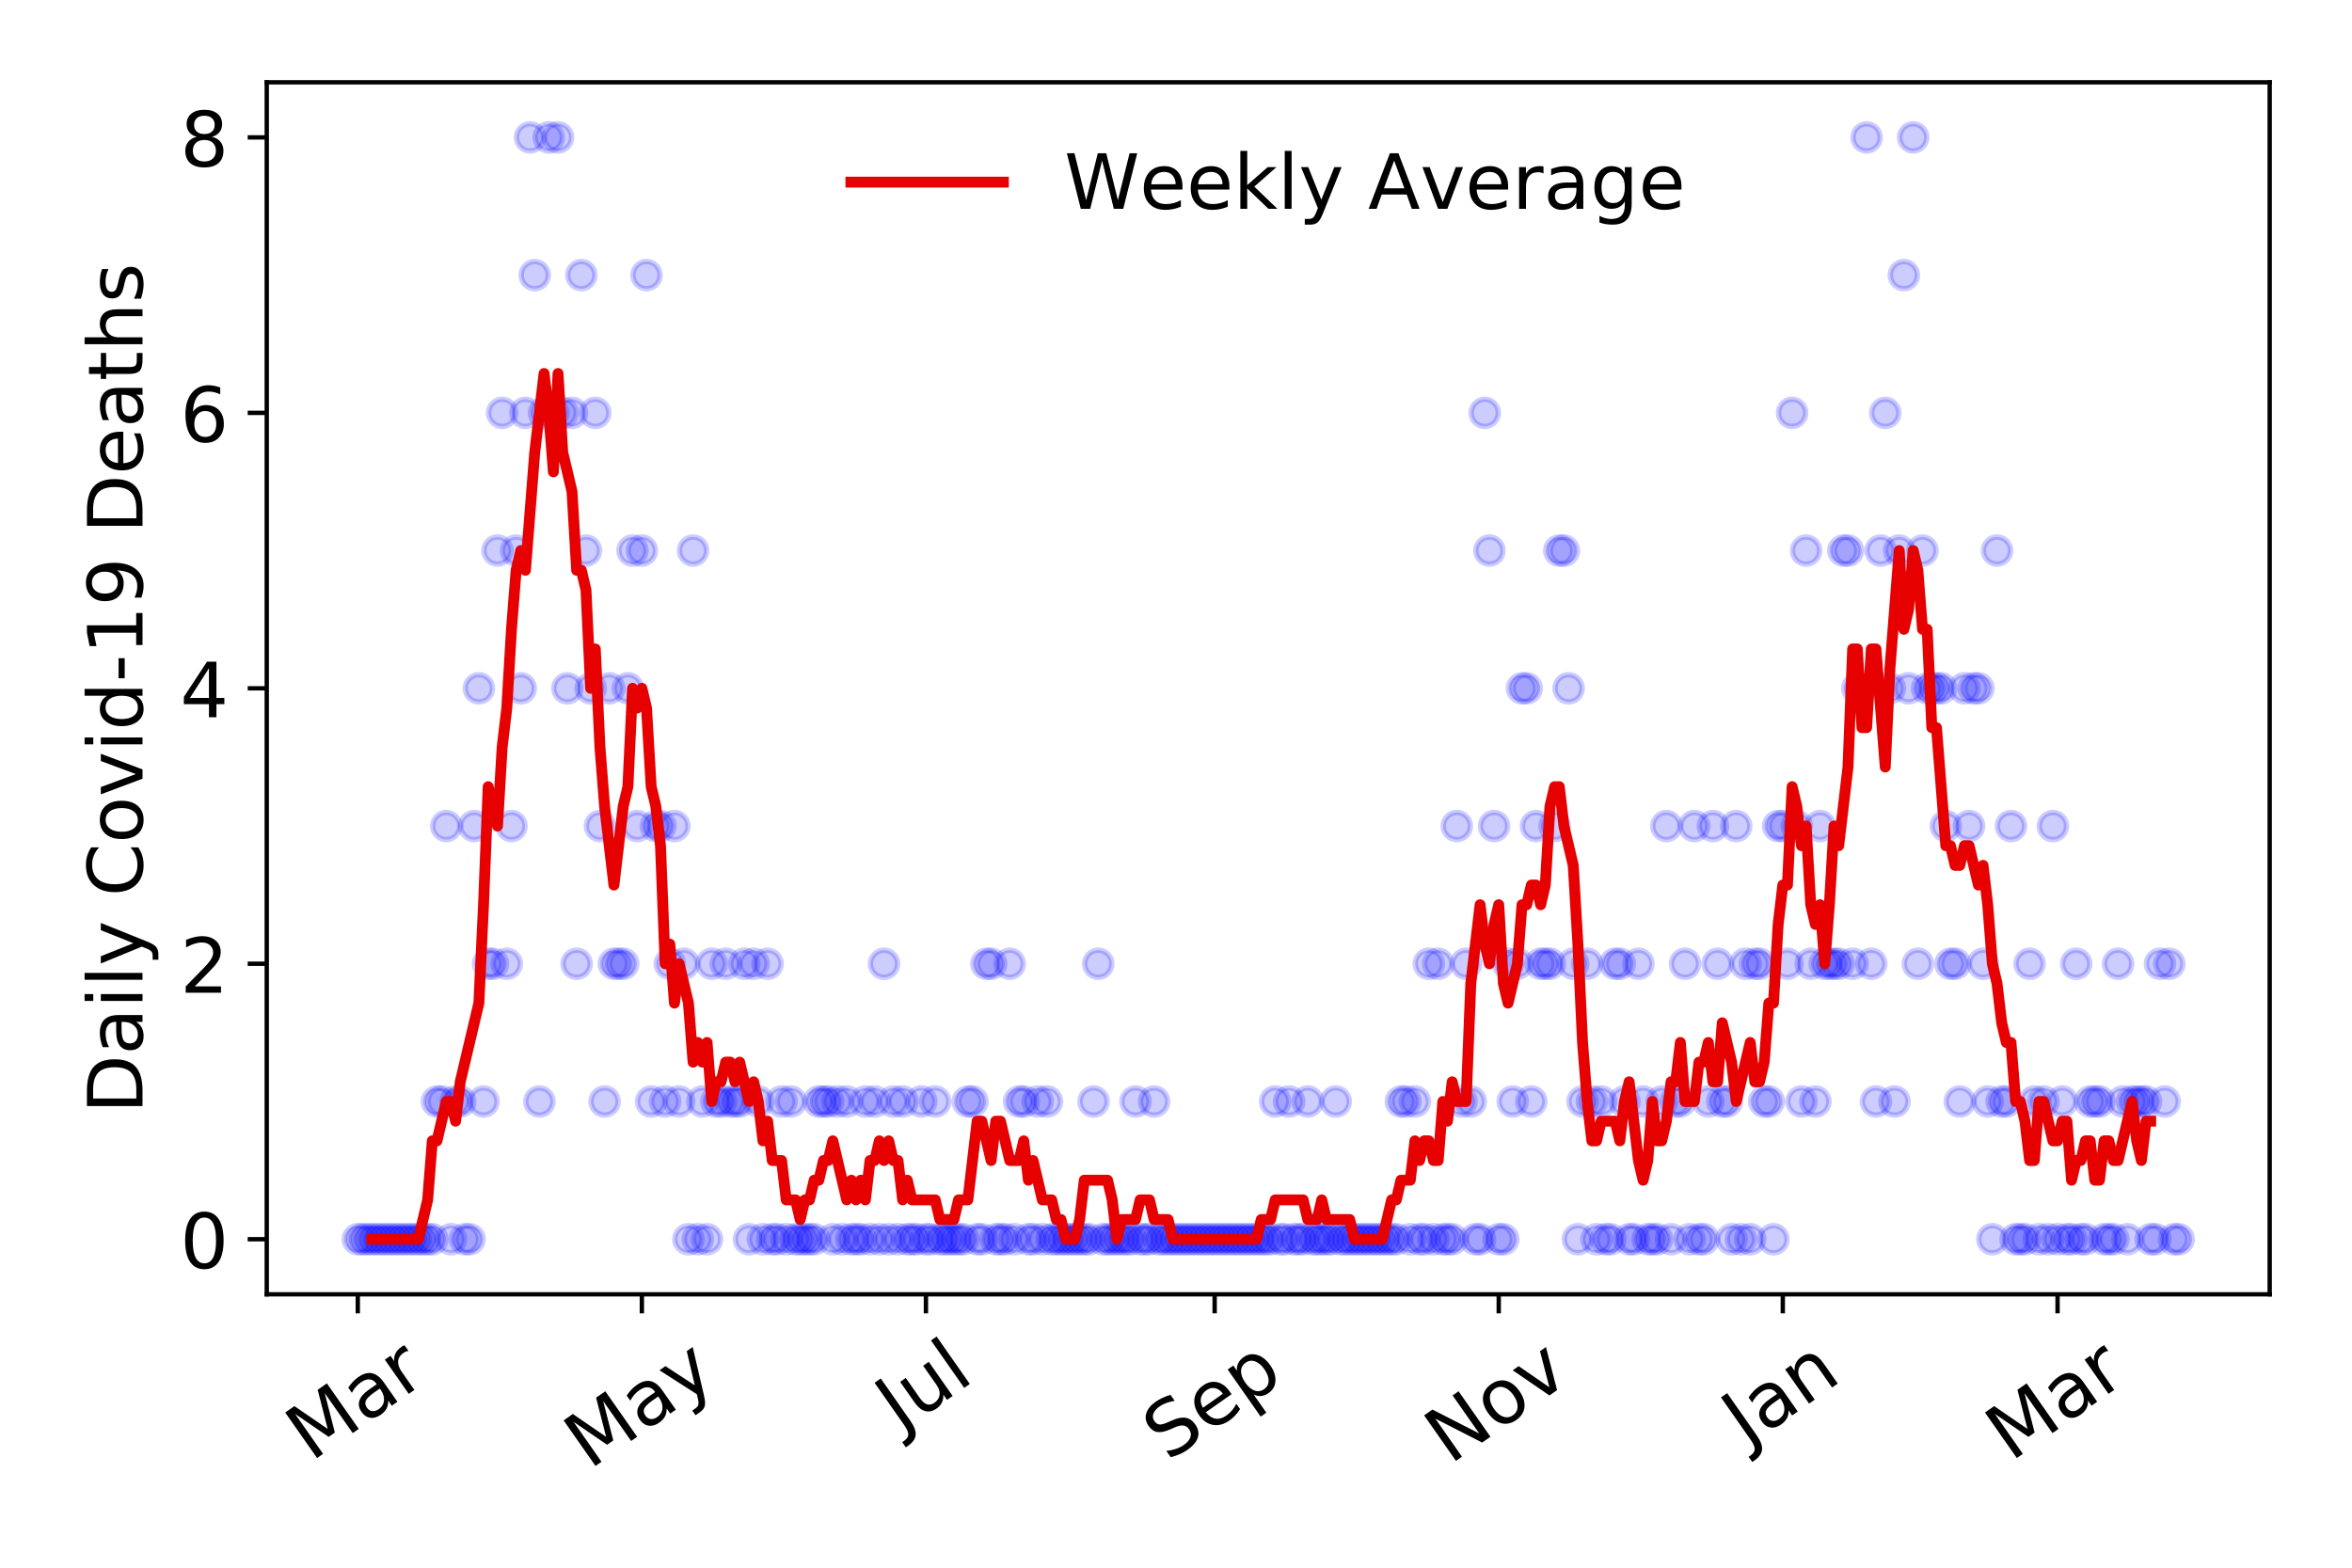 <?xml version="1.0" encoding="utf-8" standalone="no"?>
<!DOCTYPE svg PUBLIC "-//W3C//DTD SVG 1.1//EN"
  "http://www.w3.org/Graphics/SVG/1.1/DTD/svg11.dtd">
<!-- Created with matplotlib (https://matplotlib.org/) -->
<svg height="288pt" version="1.1" viewBox="0 0 432 288" width="432pt" xmlns="http://www.w3.org/2000/svg" xmlns:xlink="http://www.w3.org/1999/xlink">
 <defs>
  <style type="text/css">
*{stroke-linecap:butt;stroke-linejoin:round;}
  </style>
 </defs>
 <g id="figure_1">
  <g id="patch_1">
   <path d="M 0 288 
L 432 288 
L 432 0 
L 0 0 
z
" style="fill:#ffffff;"/>
  </g>
  <g id="axes_1">
   <g id="patch_2">
    <path d="M 48.995 237.778 
L 416.88 237.778 
L 416.88 15.12 
L 48.995 15.12 
z
" style="fill:#ffffff;"/>
   </g>
   <g id="matplotlib.axis_1">
    <g id="xtick_1">
     <g id="line2d_1">
      <defs>
       <path d="M 0 0 
L 0 3.5 
" id="m4da1aafdec" style="stroke:#000000;stroke-width:0.8;"/>
      </defs>
      <g>
       <use style="stroke:#000000;stroke-width:0.8;" x="65.717" xlink:href="#m4da1aafdec" y="237.778"/>
      </g>
     </g>
     <g id="text_1">
      <!-- Mar -->
      <defs>
       <path d="M 9.812 72.906 
L 24.516 72.906 
L 43.109 23.297 
L 61.812 72.906 
L 76.516 72.906 
L 76.516 0 
L 66.891 0 
L 66.891 64.016 
L 48.094 14.016 
L 38.188 14.016 
L 19.391 64.016 
L 19.391 0 
L 9.812 0 
z
" id="DejaVuSans-77"/>
       <path d="M 34.281 27.484 
Q 23.391 27.484 19.188 25 
Q 14.984 22.516 14.984 16.5 
Q 14.984 11.719 18.141 8.906 
Q 21.297 6.109 26.703 6.109 
Q 34.188 6.109 38.703 11.406 
Q 43.219 16.703 43.219 25.484 
L 43.219 27.484 
z
M 52.203 31.203 
L 52.203 0 
L 43.219 0 
L 43.219 8.297 
Q 40.141 3.328 35.547 0.953 
Q 30.953 -1.422 24.312 -1.422 
Q 15.922 -1.422 10.953 3.297 
Q 6 8.016 6 15.922 
Q 6 25.141 12.172 29.828 
Q 18.359 34.516 30.609 34.516 
L 43.219 34.516 
L 43.219 35.406 
Q 43.219 41.609 39.141 45 
Q 35.062 48.391 27.688 48.391 
Q 23 48.391 18.547 47.266 
Q 14.109 46.141 10.016 43.891 
L 10.016 52.203 
Q 14.938 54.109 19.578 55.047 
Q 24.219 56 28.609 56 
Q 40.484 56 46.344 49.844 
Q 52.203 43.703 52.203 31.203 
z
" id="DejaVuSans-97"/>
       <path d="M 41.109 46.297 
Q 39.594 47.172 37.812 47.578 
Q 36.031 48 33.891 48 
Q 26.266 48 22.188 43.047 
Q 18.109 38.094 18.109 28.812 
L 18.109 0 
L 9.078 0 
L 9.078 54.688 
L 18.109 54.688 
L 18.109 46.188 
Q 20.953 51.172 25.484 53.578 
Q 30.031 56 36.531 56 
Q 37.453 56 38.578 55.875 
Q 39.703 55.766 41.062 55.516 
z
" id="DejaVuSans-114"/>
      </defs>
      <g transform="translate(57.114 268.643)rotate(-35)scale(0.14 -0.14)">
       <use xlink:href="#DejaVuSans-77"/>
       <use x="86.279" xlink:href="#DejaVuSans-97"/>
       <use x="147.559" xlink:href="#DejaVuSans-114"/>
      </g>
     </g>
    </g>
    <g id="xtick_2">
     <g id="line2d_2">
      <g>
       <use style="stroke:#000000;stroke-width:0.8;" x="117.893" xlink:href="#m4da1aafdec" y="237.778"/>
      </g>
     </g>
     <g id="text_2">
      <!-- May -->
      <defs>
       <path d="M 32.172 -5.078 
Q 28.375 -14.844 24.75 -17.812 
Q 21.141 -20.797 15.094 -20.797 
L 7.906 -20.797 
L 7.906 -13.281 
L 13.188 -13.281 
Q 16.891 -13.281 18.938 -11.516 
Q 21 -9.766 23.484 -3.219 
L 25.094 0.875 
L 2.984 54.688 
L 12.5 54.688 
L 29.594 11.922 
L 46.688 54.688 
L 56.203 54.688 
z
" id="DejaVuSans-121"/>
      </defs>
      <g transform="translate(108.254 270.094)rotate(-35)scale(0.14 -0.14)">
       <use xlink:href="#DejaVuSans-77"/>
       <use x="86.279" xlink:href="#DejaVuSans-97"/>
       <use x="147.559" xlink:href="#DejaVuSans-121"/>
      </g>
     </g>
    </g>
    <g id="xtick_3">
     <g id="line2d_3">
      <g>
       <use style="stroke:#000000;stroke-width:0.8;" x="170.069" xlink:href="#m4da1aafdec" y="237.778"/>
      </g>
     </g>
     <g id="text_3">
      <!-- Jul -->
      <defs>
       <path d="M 9.812 72.906 
L 19.672 72.906 
L 19.672 5.078 
Q 19.672 -8.109 14.672 -14.062 
Q 9.672 -20.016 -1.422 -20.016 
L -5.172 -20.016 
L -5.172 -11.719 
L -2.094 -11.719 
Q 4.438 -11.719 7.125 -8.047 
Q 9.812 -4.391 9.812 5.078 
z
" id="DejaVuSans-74"/>
       <path d="M 8.5 21.578 
L 8.5 54.688 
L 17.484 54.688 
L 17.484 21.922 
Q 17.484 14.156 20.5 10.266 
Q 23.531 6.391 29.594 6.391 
Q 36.859 6.391 41.078 11.031 
Q 45.312 15.672 45.312 23.688 
L 45.312 54.688 
L 54.297 54.688 
L 54.297 0 
L 45.312 0 
L 45.312 8.406 
Q 42.047 3.422 37.719 1 
Q 33.406 -1.422 27.688 -1.422 
Q 18.266 -1.422 13.375 4.438 
Q 8.5 10.297 8.5 21.578 
z
M 31.109 56 
z
" id="DejaVuSans-117"/>
       <path d="M 9.422 75.984 
L 18.406 75.984 
L 18.406 0 
L 9.422 0 
z
" id="DejaVuSans-108"/>
      </defs>
      <g transform="translate(165.367 263.181)rotate(-35)scale(0.14 -0.14)">
       <use xlink:href="#DejaVuSans-74"/>
       <use x="29.492" xlink:href="#DejaVuSans-117"/>
       <use x="92.871" xlink:href="#DejaVuSans-108"/>
      </g>
     </g>
    </g>
    <g id="xtick_4">
     <g id="line2d_4">
      <g>
       <use style="stroke:#000000;stroke-width:0.8;" x="223.101" xlink:href="#m4da1aafdec" y="237.778"/>
      </g>
     </g>
     <g id="text_4">
      <!-- Sep -->
      <defs>
       <path d="M 53.516 70.516 
L 53.516 60.891 
Q 47.906 63.578 42.922 64.891 
Q 37.938 66.219 33.297 66.219 
Q 25.25 66.219 20.875 63.094 
Q 16.5 59.969 16.5 54.203 
Q 16.5 49.359 19.406 46.891 
Q 22.312 44.438 30.422 42.922 
L 36.375 41.703 
Q 47.406 39.594 52.656 34.297 
Q 57.906 29 57.906 20.125 
Q 57.906 9.516 50.797 4.047 
Q 43.703 -1.422 29.984 -1.422 
Q 24.812 -1.422 18.969 -0.25 
Q 13.141 0.922 6.891 3.219 
L 6.891 13.375 
Q 12.891 10.016 18.656 8.297 
Q 24.422 6.594 29.984 6.594 
Q 38.422 6.594 43.016 9.906 
Q 47.609 13.234 47.609 19.391 
Q 47.609 24.75 44.312 27.781 
Q 41.016 30.812 33.5 32.328 
L 27.484 33.5 
Q 16.453 35.688 11.516 40.375 
Q 6.594 45.062 6.594 53.422 
Q 6.594 63.094 13.406 68.656 
Q 20.219 74.219 32.172 74.219 
Q 37.312 74.219 42.625 73.281 
Q 47.953 72.359 53.516 70.516 
z
" id="DejaVuSans-83"/>
       <path d="M 56.203 29.594 
L 56.203 25.203 
L 14.891 25.203 
Q 15.484 15.922 20.484 11.062 
Q 25.484 6.203 34.422 6.203 
Q 39.594 6.203 44.453 7.469 
Q 49.312 8.734 54.109 11.281 
L 54.109 2.781 
Q 49.266 0.734 44.188 -0.344 
Q 39.109 -1.422 33.891 -1.422 
Q 20.797 -1.422 13.156 6.188 
Q 5.516 13.812 5.516 26.812 
Q 5.516 40.234 12.766 48.109 
Q 20.016 56 32.328 56 
Q 43.359 56 49.781 48.891 
Q 56.203 41.797 56.203 29.594 
z
M 47.219 32.234 
Q 47.125 39.594 43.094 43.984 
Q 39.062 48.391 32.422 48.391 
Q 24.906 48.391 20.391 44.141 
Q 15.875 39.891 15.188 32.172 
z
" id="DejaVuSans-101"/>
       <path d="M 18.109 8.203 
L 18.109 -20.797 
L 9.078 -20.797 
L 9.078 54.688 
L 18.109 54.688 
L 18.109 46.391 
Q 20.953 51.266 25.266 53.625 
Q 29.594 56 35.594 56 
Q 45.562 56 51.781 48.094 
Q 58.016 40.188 58.016 27.297 
Q 58.016 14.406 51.781 6.484 
Q 45.562 -1.422 35.594 -1.422 
Q 29.594 -1.422 25.266 0.953 
Q 20.953 3.328 18.109 8.203 
z
M 48.688 27.297 
Q 48.688 37.203 44.609 42.844 
Q 40.531 48.484 33.406 48.484 
Q 26.266 48.484 22.188 42.844 
Q 18.109 37.203 18.109 27.297 
Q 18.109 17.391 22.188 11.75 
Q 26.266 6.109 33.406 6.109 
Q 40.531 6.109 44.609 11.75 
Q 48.688 17.391 48.688 27.297 
z
" id="DejaVuSans-112"/>
      </defs>
      <g transform="translate(214.508 268.629)rotate(-35)scale(0.14 -0.14)">
       <use xlink:href="#DejaVuSans-83"/>
       <use x="63.477" xlink:href="#DejaVuSans-101"/>
       <use x="125" xlink:href="#DejaVuSans-112"/>
      </g>
     </g>
    </g>
    <g id="xtick_5">
     <g id="line2d_5">
      <g>
       <use style="stroke:#000000;stroke-width:0.8;" x="275.277" xlink:href="#m4da1aafdec" y="237.778"/>
      </g>
     </g>
     <g id="text_5">
      <!-- Nov -->
      <defs>
       <path d="M 9.812 72.906 
L 23.094 72.906 
L 55.422 11.922 
L 55.422 72.906 
L 64.984 72.906 
L 64.984 0 
L 51.703 0 
L 19.391 60.984 
L 19.391 0 
L 9.812 0 
z
" id="DejaVuSans-78"/>
       <path d="M 30.609 48.391 
Q 23.391 48.391 19.188 42.75 
Q 14.984 37.109 14.984 27.297 
Q 14.984 17.484 19.156 11.844 
Q 23.344 6.203 30.609 6.203 
Q 37.797 6.203 41.984 11.859 
Q 46.188 17.531 46.188 27.297 
Q 46.188 37.016 41.984 42.703 
Q 37.797 48.391 30.609 48.391 
z
M 30.609 56 
Q 42.328 56 49.016 48.375 
Q 55.719 40.766 55.719 27.297 
Q 55.719 13.875 49.016 6.219 
Q 42.328 -1.422 30.609 -1.422 
Q 18.844 -1.422 12.172 6.219 
Q 5.516 13.875 5.516 27.297 
Q 5.516 40.766 12.172 48.375 
Q 18.844 56 30.609 56 
z
" id="DejaVuSans-111"/>
       <path d="M 2.984 54.688 
L 12.5 54.688 
L 29.594 8.797 
L 46.688 54.688 
L 56.203 54.688 
L 35.688 0 
L 23.484 0 
z
" id="DejaVuSans-118"/>
      </defs>
      <g transform="translate(266.301 269.166)rotate(-35)scale(0.14 -0.14)">
       <use xlink:href="#DejaVuSans-78"/>
       <use x="74.805" xlink:href="#DejaVuSans-111"/>
       <use x="135.986" xlink:href="#DejaVuSans-118"/>
      </g>
     </g>
    </g>
    <g id="xtick_6">
     <g id="line2d_6">
      <g>
       <use style="stroke:#000000;stroke-width:0.8;" x="327.453" xlink:href="#m4da1aafdec" y="237.778"/>
      </g>
     </g>
     <g id="text_6">
      <!-- Jan -->
      <defs>
       <path d="M 54.891 33.016 
L 54.891 0 
L 45.906 0 
L 45.906 32.719 
Q 45.906 40.484 42.875 44.328 
Q 39.844 48.188 33.797 48.188 
Q 26.516 48.188 22.312 43.547 
Q 18.109 38.922 18.109 30.906 
L 18.109 0 
L 9.078 0 
L 9.078 54.688 
L 18.109 54.688 
L 18.109 46.188 
Q 21.344 51.125 25.703 53.562 
Q 30.078 56 35.797 56 
Q 45.219 56 50.047 50.172 
Q 54.891 44.344 54.891 33.016 
z
" id="DejaVuSans-110"/>
      </defs>
      <g transform="translate(320.83 265.871)rotate(-35)scale(0.14 -0.14)">
       <use xlink:href="#DejaVuSans-74"/>
       <use x="29.492" xlink:href="#DejaVuSans-97"/>
       <use x="90.771" xlink:href="#DejaVuSans-110"/>
      </g>
     </g>
    </g>
    <g id="xtick_7">
     <g id="line2d_7">
      <g>
       <use style="stroke:#000000;stroke-width:0.8;" x="377.919" xlink:href="#m4da1aafdec" y="237.778"/>
      </g>
     </g>
     <g id="text_7">
      <!-- Mar -->
      <g transform="translate(369.316 268.643)rotate(-35)scale(0.14 -0.14)">
       <use xlink:href="#DejaVuSans-77"/>
       <use x="86.279" xlink:href="#DejaVuSans-97"/>
       <use x="147.559" xlink:href="#DejaVuSans-114"/>
      </g>
     </g>
    </g>
   </g>
   <g id="matplotlib.axis_2">
    <g id="ytick_1">
     <g id="line2d_8">
      <defs>
       <path d="M 0 0 
L -3.5 0 
" id="m1b731fcf70" style="stroke:#000000;stroke-width:0.8;"/>
      </defs>
      <g>
       <use style="stroke:#000000;stroke-width:0.8;" x="48.995" xlink:href="#m1b731fcf70" y="227.657"/>
      </g>
     </g>
     <g id="text_8">
      <!-- 0 -->
      <defs>
       <path d="M 31.781 66.406 
Q 24.172 66.406 20.328 58.906 
Q 16.5 51.422 16.5 36.375 
Q 16.5 21.391 20.328 13.891 
Q 24.172 6.391 31.781 6.391 
Q 39.453 6.391 43.281 13.891 
Q 47.125 21.391 47.125 36.375 
Q 47.125 51.422 43.281 58.906 
Q 39.453 66.406 31.781 66.406 
z
M 31.781 74.219 
Q 44.047 74.219 50.516 64.516 
Q 56.984 54.828 56.984 36.375 
Q 56.984 17.969 50.516 8.266 
Q 44.047 -1.422 31.781 -1.422 
Q 19.531 -1.422 13.062 8.266 
Q 6.594 17.969 6.594 36.375 
Q 6.594 54.828 13.062 64.516 
Q 19.531 74.219 31.781 74.219 
z
" id="DejaVuSans-48"/>
      </defs>
      <g transform="translate(33.087 232.976)scale(0.14 -0.14)">
       <use xlink:href="#DejaVuSans-48"/>
      </g>
     </g>
    </g>
    <g id="ytick_2">
     <g id="line2d_9">
      <g>
       <use style="stroke:#000000;stroke-width:0.8;" x="48.995" xlink:href="#m1b731fcf70" y="177.053"/>
      </g>
     </g>
     <g id="text_9">
      <!-- 2 -->
      <defs>
       <path d="M 19.188 8.297 
L 53.609 8.297 
L 53.609 0 
L 7.328 0 
L 7.328 8.297 
Q 12.938 14.109 22.625 23.891 
Q 32.328 33.688 34.812 36.531 
Q 39.547 41.844 41.422 45.531 
Q 43.312 49.219 43.312 52.781 
Q 43.312 58.594 39.234 62.25 
Q 35.156 65.922 28.609 65.922 
Q 23.969 65.922 18.812 64.312 
Q 13.672 62.703 7.812 59.422 
L 7.812 69.391 
Q 13.766 71.781 18.938 73 
Q 24.125 74.219 28.422 74.219 
Q 39.75 74.219 46.484 68.547 
Q 53.219 62.891 53.219 53.422 
Q 53.219 48.922 51.531 44.891 
Q 49.859 40.875 45.406 35.406 
Q 44.188 33.984 37.641 27.219 
Q 31.109 20.453 19.188 8.297 
z
" id="DejaVuSans-50"/>
      </defs>
      <g transform="translate(33.087 182.372)scale(0.14 -0.14)">
       <use xlink:href="#DejaVuSans-50"/>
      </g>
     </g>
    </g>
    <g id="ytick_3">
     <g id="line2d_10">
      <g>
       <use style="stroke:#000000;stroke-width:0.8;" x="48.995" xlink:href="#m1b731fcf70" y="126.449"/>
      </g>
     </g>
     <g id="text_10">
      <!-- 4 -->
      <defs>
       <path d="M 37.797 64.312 
L 12.891 25.391 
L 37.797 25.391 
z
M 35.203 72.906 
L 47.609 72.906 
L 47.609 25.391 
L 58.016 25.391 
L 58.016 17.188 
L 47.609 17.188 
L 47.609 0 
L 37.797 0 
L 37.797 17.188 
L 4.891 17.188 
L 4.891 26.703 
z
" id="DejaVuSans-52"/>
      </defs>
      <g transform="translate(33.087 131.768)scale(0.14 -0.14)">
       <use xlink:href="#DejaVuSans-52"/>
      </g>
     </g>
    </g>
    <g id="ytick_4">
     <g id="line2d_11">
      <g>
       <use style="stroke:#000000;stroke-width:0.8;" x="48.995" xlink:href="#m1b731fcf70" y="75.845"/>
      </g>
     </g>
     <g id="text_11">
      <!-- 6 -->
      <defs>
       <path d="M 33.016 40.375 
Q 26.375 40.375 22.484 35.828 
Q 18.609 31.297 18.609 23.391 
Q 18.609 15.531 22.484 10.953 
Q 26.375 6.391 33.016 6.391 
Q 39.656 6.391 43.531 10.953 
Q 47.406 15.531 47.406 23.391 
Q 47.406 31.297 43.531 35.828 
Q 39.656 40.375 33.016 40.375 
z
M 52.594 71.297 
L 52.594 62.312 
Q 48.875 64.062 45.094 64.984 
Q 41.312 65.922 37.594 65.922 
Q 27.828 65.922 22.672 59.328 
Q 17.531 52.734 16.797 39.406 
Q 19.672 43.656 24.016 45.922 
Q 28.375 48.188 33.594 48.188 
Q 44.578 48.188 50.953 41.516 
Q 57.328 34.859 57.328 23.391 
Q 57.328 12.156 50.688 5.359 
Q 44.047 -1.422 33.016 -1.422 
Q 20.359 -1.422 13.672 8.266 
Q 6.984 17.969 6.984 36.375 
Q 6.984 53.656 15.188 63.938 
Q 23.391 74.219 37.203 74.219 
Q 40.922 74.219 44.703 73.484 
Q 48.484 72.75 52.594 71.297 
z
" id="DejaVuSans-54"/>
      </defs>
      <g transform="translate(33.087 81.164)scale(0.14 -0.14)">
       <use xlink:href="#DejaVuSans-54"/>
      </g>
     </g>
    </g>
    <g id="ytick_5">
     <g id="line2d_12">
      <g>
       <use style="stroke:#000000;stroke-width:0.8;" x="48.995" xlink:href="#m1b731fcf70" y="25.241"/>
      </g>
     </g>
     <g id="text_12">
      <!-- 8 -->
      <defs>
       <path d="M 31.781 34.625 
Q 24.75 34.625 20.719 30.859 
Q 16.703 27.094 16.703 20.516 
Q 16.703 13.922 20.719 10.156 
Q 24.75 6.391 31.781 6.391 
Q 38.812 6.391 42.859 10.172 
Q 46.922 13.969 46.922 20.516 
Q 46.922 27.094 42.891 30.859 
Q 38.875 34.625 31.781 34.625 
z
M 21.922 38.812 
Q 15.578 40.375 12.031 44.719 
Q 8.5 49.078 8.5 55.328 
Q 8.5 64.062 14.719 69.141 
Q 20.953 74.219 31.781 74.219 
Q 42.672 74.219 48.875 69.141 
Q 55.078 64.062 55.078 55.328 
Q 55.078 49.078 51.531 44.719 
Q 48 40.375 41.703 38.812 
Q 48.828 37.156 52.797 32.312 
Q 56.781 27.484 56.781 20.516 
Q 56.781 9.906 50.312 4.234 
Q 43.844 -1.422 31.781 -1.422 
Q 19.734 -1.422 13.25 4.234 
Q 6.781 9.906 6.781 20.516 
Q 6.781 27.484 10.781 32.312 
Q 14.797 37.156 21.922 38.812 
z
M 18.312 54.391 
Q 18.312 48.734 21.844 45.562 
Q 25.391 42.391 31.781 42.391 
Q 38.141 42.391 41.719 45.562 
Q 45.312 48.734 45.312 54.391 
Q 45.312 60.062 41.719 63.234 
Q 38.141 66.406 31.781 66.406 
Q 25.391 66.406 21.844 63.234 
Q 18.312 60.062 18.312 54.391 
z
" id="DejaVuSans-56"/>
      </defs>
      <g transform="translate(33.087 30.56)scale(0.14 -0.14)">
       <use xlink:href="#DejaVuSans-56"/>
      </g>
     </g>
    </g>
    <g id="text_13">
     <!-- Daily Covid-19 Deaths -->
     <defs>
      <path d="M 19.672 64.797 
L 19.672 8.109 
L 31.594 8.109 
Q 46.688 8.109 53.688 14.938 
Q 60.688 21.781 60.688 36.531 
Q 60.688 51.172 53.688 57.984 
Q 46.688 64.797 31.594 64.797 
z
M 9.812 72.906 
L 30.078 72.906 
Q 51.266 72.906 61.172 64.094 
Q 71.094 55.281 71.094 36.531 
Q 71.094 17.672 61.125 8.828 
Q 51.172 0 30.078 0 
L 9.812 0 
z
" id="DejaVuSans-68"/>
      <path d="M 9.422 54.688 
L 18.406 54.688 
L 18.406 0 
L 9.422 0 
z
M 9.422 75.984 
L 18.406 75.984 
L 18.406 64.594 
L 9.422 64.594 
z
" id="DejaVuSans-105"/>
      <path id="DejaVuSans-32"/>
      <path d="M 64.406 67.281 
L 64.406 56.891 
Q 59.422 61.531 53.781 63.812 
Q 48.141 66.109 41.797 66.109 
Q 29.297 66.109 22.656 58.469 
Q 16.016 50.828 16.016 36.375 
Q 16.016 21.969 22.656 14.328 
Q 29.297 6.688 41.797 6.688 
Q 48.141 6.688 53.781 8.984 
Q 59.422 11.281 64.406 15.922 
L 64.406 5.609 
Q 59.234 2.094 53.438 0.328 
Q 47.656 -1.422 41.219 -1.422 
Q 24.656 -1.422 15.125 8.703 
Q 5.609 18.844 5.609 36.375 
Q 5.609 53.953 15.125 64.078 
Q 24.656 74.219 41.219 74.219 
Q 47.75 74.219 53.531 72.484 
Q 59.328 70.75 64.406 67.281 
z
" id="DejaVuSans-67"/>
      <path d="M 45.406 46.391 
L 45.406 75.984 
L 54.391 75.984 
L 54.391 0 
L 45.406 0 
L 45.406 8.203 
Q 42.578 3.328 38.25 0.953 
Q 33.938 -1.422 27.875 -1.422 
Q 17.969 -1.422 11.734 6.484 
Q 5.516 14.406 5.516 27.297 
Q 5.516 40.188 11.734 48.094 
Q 17.969 56 27.875 56 
Q 33.938 56 38.25 53.625 
Q 42.578 51.266 45.406 46.391 
z
M 14.797 27.297 
Q 14.797 17.391 18.875 11.75 
Q 22.953 6.109 30.078 6.109 
Q 37.203 6.109 41.297 11.75 
Q 45.406 17.391 45.406 27.297 
Q 45.406 37.203 41.297 42.844 
Q 37.203 48.484 30.078 48.484 
Q 22.953 48.484 18.875 42.844 
Q 14.797 37.203 14.797 27.297 
z
" id="DejaVuSans-100"/>
      <path d="M 4.891 31.391 
L 31.203 31.391 
L 31.203 23.391 
L 4.891 23.391 
z
" id="DejaVuSans-45"/>
      <path d="M 12.406 8.297 
L 28.516 8.297 
L 28.516 63.922 
L 10.984 60.406 
L 10.984 69.391 
L 28.422 72.906 
L 38.281 72.906 
L 38.281 8.297 
L 54.391 8.297 
L 54.391 0 
L 12.406 0 
z
" id="DejaVuSans-49"/>
      <path d="M 10.984 1.516 
L 10.984 10.5 
Q 14.703 8.734 18.5 7.812 
Q 22.312 6.891 25.984 6.891 
Q 35.75 6.891 40.891 13.453 
Q 46.047 20.016 46.781 33.406 
Q 43.953 29.203 39.594 26.953 
Q 35.25 24.703 29.984 24.703 
Q 19.047 24.703 12.672 31.312 
Q 6.297 37.938 6.297 49.422 
Q 6.297 60.641 12.938 67.422 
Q 19.578 74.219 30.609 74.219 
Q 43.266 74.219 49.922 64.516 
Q 56.594 54.828 56.594 36.375 
Q 56.594 19.141 48.406 8.859 
Q 40.234 -1.422 26.422 -1.422 
Q 22.703 -1.422 18.891 -0.688 
Q 15.094 0.047 10.984 1.516 
z
M 30.609 32.422 
Q 37.25 32.422 41.125 36.953 
Q 45.016 41.5 45.016 49.422 
Q 45.016 57.281 41.125 61.844 
Q 37.25 66.406 30.609 66.406 
Q 23.969 66.406 20.094 61.844 
Q 16.219 57.281 16.219 49.422 
Q 16.219 41.5 20.094 36.953 
Q 23.969 32.422 30.609 32.422 
z
" id="DejaVuSans-57"/>
      <path d="M 18.312 70.219 
L 18.312 54.688 
L 36.812 54.688 
L 36.812 47.703 
L 18.312 47.703 
L 18.312 18.016 
Q 18.312 11.328 20.141 9.422 
Q 21.969 7.516 27.594 7.516 
L 36.812 7.516 
L 36.812 0 
L 27.594 0 
Q 17.188 0 13.234 3.875 
Q 9.281 7.766 9.281 18.016 
L 9.281 47.703 
L 2.688 47.703 
L 2.688 54.688 
L 9.281 54.688 
L 9.281 70.219 
z
" id="DejaVuSans-116"/>
      <path d="M 54.891 33.016 
L 54.891 0 
L 45.906 0 
L 45.906 32.719 
Q 45.906 40.484 42.875 44.328 
Q 39.844 48.188 33.797 48.188 
Q 26.516 48.188 22.312 43.547 
Q 18.109 38.922 18.109 30.906 
L 18.109 0 
L 9.078 0 
L 9.078 75.984 
L 18.109 75.984 
L 18.109 46.188 
Q 21.344 51.125 25.703 53.562 
Q 30.078 56 35.797 56 
Q 45.219 56 50.047 50.172 
Q 54.891 44.344 54.891 33.016 
z
" id="DejaVuSans-104"/>
      <path d="M 44.281 53.078 
L 44.281 44.578 
Q 40.484 46.531 36.375 47.5 
Q 32.281 48.484 27.875 48.484 
Q 21.188 48.484 17.844 46.438 
Q 14.5 44.391 14.5 40.281 
Q 14.5 37.156 16.891 35.375 
Q 19.281 33.594 26.516 31.984 
L 29.594 31.297 
Q 39.156 29.25 43.188 25.516 
Q 47.219 21.781 47.219 15.094 
Q 47.219 7.469 41.188 3.016 
Q 35.156 -1.422 24.609 -1.422 
Q 20.219 -1.422 15.453 -0.562 
Q 10.688 0.297 5.422 2 
L 5.422 11.281 
Q 10.406 8.688 15.234 7.391 
Q 20.062 6.109 24.812 6.109 
Q 31.156 6.109 34.562 8.281 
Q 37.984 10.453 37.984 14.406 
Q 37.984 18.062 35.516 20.016 
Q 33.062 21.969 24.703 23.781 
L 21.578 24.516 
Q 13.234 26.266 9.516 29.906 
Q 5.812 33.547 5.812 39.891 
Q 5.812 47.609 11.281 51.797 
Q 16.75 56 26.812 56 
Q 31.781 56 36.172 55.266 
Q 40.578 54.547 44.281 53.078 
z
" id="DejaVuSans-115"/>
     </defs>
     <g transform="translate(26.176 204.56)rotate(-90)scale(0.14 -0.14)">
      <use xlink:href="#DejaVuSans-68"/>
      <use x="77.002" xlink:href="#DejaVuSans-97"/>
      <use x="138.281" xlink:href="#DejaVuSans-105"/>
      <use x="166.064" xlink:href="#DejaVuSans-108"/>
      <use x="193.848" xlink:href="#DejaVuSans-121"/>
      <use x="253.027" xlink:href="#DejaVuSans-32"/>
      <use x="284.814" xlink:href="#DejaVuSans-67"/>
      <use x="354.639" xlink:href="#DejaVuSans-111"/>
      <use x="415.82" xlink:href="#DejaVuSans-118"/>
      <use x="475" xlink:href="#DejaVuSans-105"/>
      <use x="502.783" xlink:href="#DejaVuSans-100"/>
      <use x="566.26" xlink:href="#DejaVuSans-45"/>
      <use x="602.344" xlink:href="#DejaVuSans-49"/>
      <use x="665.967" xlink:href="#DejaVuSans-57"/>
      <use x="729.59" xlink:href="#DejaVuSans-32"/>
      <use x="761.377" xlink:href="#DejaVuSans-68"/>
      <use x="838.379" xlink:href="#DejaVuSans-101"/>
      <use x="899.902" xlink:href="#DejaVuSans-97"/>
      <use x="961.182" xlink:href="#DejaVuSans-116"/>
      <use x="1000.391" xlink:href="#DejaVuSans-104"/>
      <use x="1063.77" xlink:href="#DejaVuSans-115"/>
     </g>
    </g>
   </g>
   <g id="line2d_13">
    <defs>
     <path d="M 0 2.5 
C 0.663 2.5 1.299 2.237 1.768 1.768 
C 2.237 1.299 2.5 0.663 2.5 0 
C 2.5 -0.663 2.237 -1.299 1.768 -1.768 
C 1.299 -2.237 0.663 -2.5 0 -2.5 
C -0.663 -2.5 -1.299 -2.237 -1.768 -1.768 
C -2.237 -1.299 -2.5 -0.663 -2.5 0 
C -2.5 0.663 -2.237 1.299 -1.768 1.768 
C -1.299 2.237 -0.663 2.5 0 2.5 
z
" id="m09155362de" style="stroke:#0000ff;stroke-opacity:0.2;"/>
    </defs>
    <g clip-path="url(#pd37c27be7e)">
     <use style="fill:#0000ff;fill-opacity:0.2;stroke:#0000ff;stroke-opacity:0.2;" x="65.717" xlink:href="#m09155362de" y="227.657"/>
     <use style="fill:#0000ff;fill-opacity:0.2;stroke:#0000ff;stroke-opacity:0.2;" x="66.572" xlink:href="#m09155362de" y="227.657"/>
     <use style="fill:#0000ff;fill-opacity:0.2;stroke:#0000ff;stroke-opacity:0.2;" x="67.428" xlink:href="#m09155362de" y="227.657"/>
     <use style="fill:#0000ff;fill-opacity:0.2;stroke:#0000ff;stroke-opacity:0.2;" x="68.283" xlink:href="#m09155362de" y="227.657"/>
     <use style="fill:#0000ff;fill-opacity:0.2;stroke:#0000ff;stroke-opacity:0.2;" x="69.138" xlink:href="#m09155362de" y="227.657"/>
     <use style="fill:#0000ff;fill-opacity:0.2;stroke:#0000ff;stroke-opacity:0.2;" x="69.994" xlink:href="#m09155362de" y="227.657"/>
     <use style="fill:#0000ff;fill-opacity:0.2;stroke:#0000ff;stroke-opacity:0.2;" x="70.849" xlink:href="#m09155362de" y="227.657"/>
     <use style="fill:#0000ff;fill-opacity:0.2;stroke:#0000ff;stroke-opacity:0.2;" x="71.704" xlink:href="#m09155362de" y="227.657"/>
     <use style="fill:#0000ff;fill-opacity:0.2;stroke:#0000ff;stroke-opacity:0.2;" x="72.56" xlink:href="#m09155362de" y="227.657"/>
     <use style="fill:#0000ff;fill-opacity:0.2;stroke:#0000ff;stroke-opacity:0.2;" x="73.415" xlink:href="#m09155362de" y="227.657"/>
     <use style="fill:#0000ff;fill-opacity:0.2;stroke:#0000ff;stroke-opacity:0.2;" x="74.271" xlink:href="#m09155362de" y="227.657"/>
     <use style="fill:#0000ff;fill-opacity:0.2;stroke:#0000ff;stroke-opacity:0.2;" x="75.126" xlink:href="#m09155362de" y="227.657"/>
     <use style="fill:#0000ff;fill-opacity:0.2;stroke:#0000ff;stroke-opacity:0.2;" x="75.981" xlink:href="#m09155362de" y="227.657"/>
     <use style="fill:#0000ff;fill-opacity:0.2;stroke:#0000ff;stroke-opacity:0.2;" x="76.837" xlink:href="#m09155362de" y="227.657"/>
     <use style="fill:#0000ff;fill-opacity:0.2;stroke:#0000ff;stroke-opacity:0.2;" x="77.692" xlink:href="#m09155362de" y="227.657"/>
     <use style="fill:#0000ff;fill-opacity:0.2;stroke:#0000ff;stroke-opacity:0.2;" x="78.547" xlink:href="#m09155362de" y="227.657"/>
     <use style="fill:#0000ff;fill-opacity:0.2;stroke:#0000ff;stroke-opacity:0.2;" x="79.403" xlink:href="#m09155362de" y="227.657"/>
     <use style="fill:#0000ff;fill-opacity:0.2;stroke:#0000ff;stroke-opacity:0.2;" x="80.258" xlink:href="#m09155362de" y="202.355"/>
     <use style="fill:#0000ff;fill-opacity:0.2;stroke:#0000ff;stroke-opacity:0.2;" x="81.113" xlink:href="#m09155362de" y="202.355"/>
     <use style="fill:#0000ff;fill-opacity:0.2;stroke:#0000ff;stroke-opacity:0.2;" x="81.969" xlink:href="#m09155362de" y="151.751"/>
     <use style="fill:#0000ff;fill-opacity:0.2;stroke:#0000ff;stroke-opacity:0.2;" x="82.824" xlink:href="#m09155362de" y="227.657"/>
     <use style="fill:#0000ff;fill-opacity:0.2;stroke:#0000ff;stroke-opacity:0.2;" x="83.679" xlink:href="#m09155362de" y="202.355"/>
     <use style="fill:#0000ff;fill-opacity:0.2;stroke:#0000ff;stroke-opacity:0.2;" x="84.535" xlink:href="#m09155362de" y="202.355"/>
     <use style="fill:#0000ff;fill-opacity:0.2;stroke:#0000ff;stroke-opacity:0.2;" x="85.39" xlink:href="#m09155362de" y="227.657"/>
     <use style="fill:#0000ff;fill-opacity:0.2;stroke:#0000ff;stroke-opacity:0.2;" x="86.245" xlink:href="#m09155362de" y="227.657"/>
     <use style="fill:#0000ff;fill-opacity:0.2;stroke:#0000ff;stroke-opacity:0.2;" x="87.101" xlink:href="#m09155362de" y="151.751"/>
     <use style="fill:#0000ff;fill-opacity:0.2;stroke:#0000ff;stroke-opacity:0.2;" x="87.956" xlink:href="#m09155362de" y="126.449"/>
     <use style="fill:#0000ff;fill-opacity:0.2;stroke:#0000ff;stroke-opacity:0.2;" x="88.811" xlink:href="#m09155362de" y="202.355"/>
     <use style="fill:#0000ff;fill-opacity:0.2;stroke:#0000ff;stroke-opacity:0.2;" x="89.667" xlink:href="#m09155362de" y="177.053"/>
     <use style="fill:#0000ff;fill-opacity:0.2;stroke:#0000ff;stroke-opacity:0.2;" x="90.522" xlink:href="#m09155362de" y="177.053"/>
     <use style="fill:#0000ff;fill-opacity:0.2;stroke:#0000ff;stroke-opacity:0.2;" x="91.377" xlink:href="#m09155362de" y="101.147"/>
     <use style="fill:#0000ff;fill-opacity:0.2;stroke:#0000ff;stroke-opacity:0.2;" x="92.233" xlink:href="#m09155362de" y="75.845"/>
     <use style="fill:#0000ff;fill-opacity:0.2;stroke:#0000ff;stroke-opacity:0.2;" x="93.088" xlink:href="#m09155362de" y="177.053"/>
     <use style="fill:#0000ff;fill-opacity:0.2;stroke:#0000ff;stroke-opacity:0.2;" x="93.944" xlink:href="#m09155362de" y="151.751"/>
     <use style="fill:#0000ff;fill-opacity:0.2;stroke:#0000ff;stroke-opacity:0.2;" x="94.799" xlink:href="#m09155362de" y="101.147"/>
     <use style="fill:#0000ff;fill-opacity:0.2;stroke:#0000ff;stroke-opacity:0.2;" x="95.654" xlink:href="#m09155362de" y="126.449"/>
     <use style="fill:#0000ff;fill-opacity:0.2;stroke:#0000ff;stroke-opacity:0.2;" x="96.51" xlink:href="#m09155362de" y="75.845"/>
     <use style="fill:#0000ff;fill-opacity:0.2;stroke:#0000ff;stroke-opacity:0.2;" x="97.365" xlink:href="#m09155362de" y="25.241"/>
     <use style="fill:#0000ff;fill-opacity:0.2;stroke:#0000ff;stroke-opacity:0.2;" x="98.22" xlink:href="#m09155362de" y="50.543"/>
     <use style="fill:#0000ff;fill-opacity:0.2;stroke:#0000ff;stroke-opacity:0.2;" x="99.076" xlink:href="#m09155362de" y="202.355"/>
     <use style="fill:#0000ff;fill-opacity:0.2;stroke:#0000ff;stroke-opacity:0.2;" x="99.931" xlink:href="#m09155362de" y="75.845"/>
     <use style="fill:#0000ff;fill-opacity:0.2;stroke:#0000ff;stroke-opacity:0.2;" x="100.786" xlink:href="#m09155362de" y="25.241"/>
     <use style="fill:#0000ff;fill-opacity:0.2;stroke:#0000ff;stroke-opacity:0.2;" x="101.642" xlink:href="#m09155362de" y="75.845"/>
     <use style="fill:#0000ff;fill-opacity:0.2;stroke:#0000ff;stroke-opacity:0.2;" x="102.497" xlink:href="#m09155362de" y="25.241"/>
     <use style="fill:#0000ff;fill-opacity:0.2;stroke:#0000ff;stroke-opacity:0.2;" x="103.352" xlink:href="#m09155362de" y="75.845"/>
     <use style="fill:#0000ff;fill-opacity:0.2;stroke:#0000ff;stroke-opacity:0.2;" x="104.208" xlink:href="#m09155362de" y="126.449"/>
     <use style="fill:#0000ff;fill-opacity:0.2;stroke:#0000ff;stroke-opacity:0.2;" x="105.063" xlink:href="#m09155362de" y="75.845"/>
     <use style="fill:#0000ff;fill-opacity:0.2;stroke:#0000ff;stroke-opacity:0.2;" x="105.918" xlink:href="#m09155362de" y="177.053"/>
     <use style="fill:#0000ff;fill-opacity:0.2;stroke:#0000ff;stroke-opacity:0.2;" x="106.774" xlink:href="#m09155362de" y="50.543"/>
     <use style="fill:#0000ff;fill-opacity:0.2;stroke:#0000ff;stroke-opacity:0.2;" x="107.629" xlink:href="#m09155362de" y="101.147"/>
     <use style="fill:#0000ff;fill-opacity:0.2;stroke:#0000ff;stroke-opacity:0.2;" x="108.484" xlink:href="#m09155362de" y="126.449"/>
     <use style="fill:#0000ff;fill-opacity:0.2;stroke:#0000ff;stroke-opacity:0.2;" x="109.34" xlink:href="#m09155362de" y="75.845"/>
     <use style="fill:#0000ff;fill-opacity:0.2;stroke:#0000ff;stroke-opacity:0.2;" x="110.195" xlink:href="#m09155362de" y="151.751"/>
     <use style="fill:#0000ff;fill-opacity:0.2;stroke:#0000ff;stroke-opacity:0.2;" x="111.05" xlink:href="#m09155362de" y="202.355"/>
     <use style="fill:#0000ff;fill-opacity:0.2;stroke:#0000ff;stroke-opacity:0.2;" x="111.906" xlink:href="#m09155362de" y="126.449"/>
     <use style="fill:#0000ff;fill-opacity:0.2;stroke:#0000ff;stroke-opacity:0.2;" x="112.761" xlink:href="#m09155362de" y="177.053"/>
     <use style="fill:#0000ff;fill-opacity:0.2;stroke:#0000ff;stroke-opacity:0.2;" x="113.617" xlink:href="#m09155362de" y="177.053"/>
     <use style="fill:#0000ff;fill-opacity:0.2;stroke:#0000ff;stroke-opacity:0.2;" x="114.472" xlink:href="#m09155362de" y="177.053"/>
     <use style="fill:#0000ff;fill-opacity:0.2;stroke:#0000ff;stroke-opacity:0.2;" x="115.327" xlink:href="#m09155362de" y="126.449"/>
     <use style="fill:#0000ff;fill-opacity:0.2;stroke:#0000ff;stroke-opacity:0.2;" x="116.183" xlink:href="#m09155362de" y="101.147"/>
     <use style="fill:#0000ff;fill-opacity:0.2;stroke:#0000ff;stroke-opacity:0.2;" x="117.038" xlink:href="#m09155362de" y="151.751"/>
     <use style="fill:#0000ff;fill-opacity:0.2;stroke:#0000ff;stroke-opacity:0.2;" x="117.893" xlink:href="#m09155362de" y="101.147"/>
     <use style="fill:#0000ff;fill-opacity:0.2;stroke:#0000ff;stroke-opacity:0.2;" x="118.749" xlink:href="#m09155362de" y="50.543"/>
     <use style="fill:#0000ff;fill-opacity:0.2;stroke:#0000ff;stroke-opacity:0.2;" x="119.604" xlink:href="#m09155362de" y="202.355"/>
     <use style="fill:#0000ff;fill-opacity:0.2;stroke:#0000ff;stroke-opacity:0.2;" x="120.459" xlink:href="#m09155362de" y="151.751"/>
     <use style="fill:#0000ff;fill-opacity:0.2;stroke:#0000ff;stroke-opacity:0.2;" x="121.315" xlink:href="#m09155362de" y="151.751"/>
     <use style="fill:#0000ff;fill-opacity:0.2;stroke:#0000ff;stroke-opacity:0.2;" x="122.17" xlink:href="#m09155362de" y="202.355"/>
     <use style="fill:#0000ff;fill-opacity:0.2;stroke:#0000ff;stroke-opacity:0.2;" x="123.025" xlink:href="#m09155362de" y="177.053"/>
     <use style="fill:#0000ff;fill-opacity:0.2;stroke:#0000ff;stroke-opacity:0.2;" x="123.881" xlink:href="#m09155362de" y="151.751"/>
     <use style="fill:#0000ff;fill-opacity:0.2;stroke:#0000ff;stroke-opacity:0.2;" x="124.736" xlink:href="#m09155362de" y="202.355"/>
     <use style="fill:#0000ff;fill-opacity:0.2;stroke:#0000ff;stroke-opacity:0.2;" x="125.591" xlink:href="#m09155362de" y="177.053"/>
     <use style="fill:#0000ff;fill-opacity:0.2;stroke:#0000ff;stroke-opacity:0.2;" x="126.447" xlink:href="#m09155362de" y="227.657"/>
     <use style="fill:#0000ff;fill-opacity:0.2;stroke:#0000ff;stroke-opacity:0.2;" x="127.302" xlink:href="#m09155362de" y="101.147"/>
     <use style="fill:#0000ff;fill-opacity:0.2;stroke:#0000ff;stroke-opacity:0.2;" x="128.157" xlink:href="#m09155362de" y="227.657"/>
     <use style="fill:#0000ff;fill-opacity:0.2;stroke:#0000ff;stroke-opacity:0.2;" x="129.013" xlink:href="#m09155362de" y="202.355"/>
     <use style="fill:#0000ff;fill-opacity:0.2;stroke:#0000ff;stroke-opacity:0.2;" x="129.868" xlink:href="#m09155362de" y="227.657"/>
     <use style="fill:#0000ff;fill-opacity:0.2;stroke:#0000ff;stroke-opacity:0.2;" x="130.723" xlink:href="#m09155362de" y="177.053"/>
     <use style="fill:#0000ff;fill-opacity:0.2;stroke:#0000ff;stroke-opacity:0.2;" x="131.579" xlink:href="#m09155362de" y="202.355"/>
     <use style="fill:#0000ff;fill-opacity:0.2;stroke:#0000ff;stroke-opacity:0.2;" x="132.434" xlink:href="#m09155362de" y="202.355"/>
     <use style="fill:#0000ff;fill-opacity:0.2;stroke:#0000ff;stroke-opacity:0.2;" x="133.29" xlink:href="#m09155362de" y="177.053"/>
     <use style="fill:#0000ff;fill-opacity:0.2;stroke:#0000ff;stroke-opacity:0.2;" x="134.145" xlink:href="#m09155362de" y="202.355"/>
     <use style="fill:#0000ff;fill-opacity:0.2;stroke:#0000ff;stroke-opacity:0.2;" x="135" xlink:href="#m09155362de" y="202.355"/>
     <use style="fill:#0000ff;fill-opacity:0.2;stroke:#0000ff;stroke-opacity:0.2;" x="135.856" xlink:href="#m09155362de" y="202.355"/>
     <use style="fill:#0000ff;fill-opacity:0.2;stroke:#0000ff;stroke-opacity:0.2;" x="136.711" xlink:href="#m09155362de" y="177.053"/>
     <use style="fill:#0000ff;fill-opacity:0.2;stroke:#0000ff;stroke-opacity:0.2;" x="137.566" xlink:href="#m09155362de" y="227.657"/>
     <use style="fill:#0000ff;fill-opacity:0.2;stroke:#0000ff;stroke-opacity:0.2;" x="138.422" xlink:href="#m09155362de" y="177.053"/>
     <use style="fill:#0000ff;fill-opacity:0.2;stroke:#0000ff;stroke-opacity:0.2;" x="139.277" xlink:href="#m09155362de" y="202.355"/>
     <use style="fill:#0000ff;fill-opacity:0.2;stroke:#0000ff;stroke-opacity:0.2;" x="140.132" xlink:href="#m09155362de" y="227.657"/>
     <use style="fill:#0000ff;fill-opacity:0.2;stroke:#0000ff;stroke-opacity:0.2;" x="140.988" xlink:href="#m09155362de" y="177.053"/>
     <use style="fill:#0000ff;fill-opacity:0.2;stroke:#0000ff;stroke-opacity:0.2;" x="141.843" xlink:href="#m09155362de" y="227.657"/>
     <use style="fill:#0000ff;fill-opacity:0.2;stroke:#0000ff;stroke-opacity:0.2;" x="142.698" xlink:href="#m09155362de" y="227.657"/>
     <use style="fill:#0000ff;fill-opacity:0.2;stroke:#0000ff;stroke-opacity:0.2;" x="143.554" xlink:href="#m09155362de" y="202.355"/>
     <use style="fill:#0000ff;fill-opacity:0.2;stroke:#0000ff;stroke-opacity:0.2;" x="144.409" xlink:href="#m09155362de" y="227.657"/>
     <use style="fill:#0000ff;fill-opacity:0.2;stroke:#0000ff;stroke-opacity:0.2;" x="145.264" xlink:href="#m09155362de" y="202.355"/>
     <use style="fill:#0000ff;fill-opacity:0.2;stroke:#0000ff;stroke-opacity:0.2;" x="146.12" xlink:href="#m09155362de" y="227.657"/>
     <use style="fill:#0000ff;fill-opacity:0.2;stroke:#0000ff;stroke-opacity:0.2;" x="146.975" xlink:href="#m09155362de" y="227.657"/>
     <use style="fill:#0000ff;fill-opacity:0.2;stroke:#0000ff;stroke-opacity:0.2;" x="147.83" xlink:href="#m09155362de" y="227.657"/>
     <use style="fill:#0000ff;fill-opacity:0.2;stroke:#0000ff;stroke-opacity:0.2;" x="148.686" xlink:href="#m09155362de" y="227.657"/>
     <use style="fill:#0000ff;fill-opacity:0.2;stroke:#0000ff;stroke-opacity:0.2;" x="149.541" xlink:href="#m09155362de" y="227.657"/>
     <use style="fill:#0000ff;fill-opacity:0.2;stroke:#0000ff;stroke-opacity:0.2;" x="150.396" xlink:href="#m09155362de" y="202.355"/>
     <use style="fill:#0000ff;fill-opacity:0.2;stroke:#0000ff;stroke-opacity:0.2;" x="151.252" xlink:href="#m09155362de" y="202.355"/>
     <use style="fill:#0000ff;fill-opacity:0.2;stroke:#0000ff;stroke-opacity:0.2;" x="152.107" xlink:href="#m09155362de" y="202.355"/>
     <use style="fill:#0000ff;fill-opacity:0.2;stroke:#0000ff;stroke-opacity:0.2;" x="152.963" xlink:href="#m09155362de" y="227.657"/>
     <use style="fill:#0000ff;fill-opacity:0.2;stroke:#0000ff;stroke-opacity:0.2;" x="153.818" xlink:href="#m09155362de" y="202.355"/>
     <use style="fill:#0000ff;fill-opacity:0.2;stroke:#0000ff;stroke-opacity:0.2;" x="154.673" xlink:href="#m09155362de" y="227.657"/>
     <use style="fill:#0000ff;fill-opacity:0.2;stroke:#0000ff;stroke-opacity:0.2;" x="155.529" xlink:href="#m09155362de" y="202.355"/>
     <use style="fill:#0000ff;fill-opacity:0.2;stroke:#0000ff;stroke-opacity:0.2;" x="156.384" xlink:href="#m09155362de" y="227.657"/>
     <use style="fill:#0000ff;fill-opacity:0.2;stroke:#0000ff;stroke-opacity:0.2;" x="157.239" xlink:href="#m09155362de" y="227.657"/>
     <use style="fill:#0000ff;fill-opacity:0.2;stroke:#0000ff;stroke-opacity:0.2;" x="158.095" xlink:href="#m09155362de" y="227.657"/>
     <use style="fill:#0000ff;fill-opacity:0.2;stroke:#0000ff;stroke-opacity:0.2;" x="158.95" xlink:href="#m09155362de" y="202.355"/>
     <use style="fill:#0000ff;fill-opacity:0.2;stroke:#0000ff;stroke-opacity:0.2;" x="159.805" xlink:href="#m09155362de" y="227.657"/>
     <use style="fill:#0000ff;fill-opacity:0.2;stroke:#0000ff;stroke-opacity:0.2;" x="160.661" xlink:href="#m09155362de" y="202.355"/>
     <use style="fill:#0000ff;fill-opacity:0.2;stroke:#0000ff;stroke-opacity:0.2;" x="161.516" xlink:href="#m09155362de" y="227.657"/>
     <use style="fill:#0000ff;fill-opacity:0.2;stroke:#0000ff;stroke-opacity:0.2;" x="162.371" xlink:href="#m09155362de" y="177.053"/>
     <use style="fill:#0000ff;fill-opacity:0.2;stroke:#0000ff;stroke-opacity:0.2;" x="163.227" xlink:href="#m09155362de" y="227.657"/>
     <use style="fill:#0000ff;fill-opacity:0.2;stroke:#0000ff;stroke-opacity:0.2;" x="164.082" xlink:href="#m09155362de" y="202.355"/>
     <use style="fill:#0000ff;fill-opacity:0.2;stroke:#0000ff;stroke-opacity:0.2;" x="164.937" xlink:href="#m09155362de" y="227.657"/>
     <use style="fill:#0000ff;fill-opacity:0.2;stroke:#0000ff;stroke-opacity:0.2;" x="165.793" xlink:href="#m09155362de" y="202.355"/>
     <use style="fill:#0000ff;fill-opacity:0.2;stroke:#0000ff;stroke-opacity:0.2;" x="166.648" xlink:href="#m09155362de" y="227.657"/>
     <use style="fill:#0000ff;fill-opacity:0.2;stroke:#0000ff;stroke-opacity:0.2;" x="167.503" xlink:href="#m09155362de" y="227.657"/>
     <use style="fill:#0000ff;fill-opacity:0.2;stroke:#0000ff;stroke-opacity:0.2;" x="168.359" xlink:href="#m09155362de" y="227.657"/>
     <use style="fill:#0000ff;fill-opacity:0.2;stroke:#0000ff;stroke-opacity:0.2;" x="169.214" xlink:href="#m09155362de" y="202.355"/>
     <use style="fill:#0000ff;fill-opacity:0.2;stroke:#0000ff;stroke-opacity:0.2;" x="170.069" xlink:href="#m09155362de" y="227.657"/>
     <use style="fill:#0000ff;fill-opacity:0.2;stroke:#0000ff;stroke-opacity:0.2;" x="170.925" xlink:href="#m09155362de" y="227.657"/>
     <use style="fill:#0000ff;fill-opacity:0.2;stroke:#0000ff;stroke-opacity:0.2;" x="171.78" xlink:href="#m09155362de" y="202.355"/>
     <use style="fill:#0000ff;fill-opacity:0.2;stroke:#0000ff;stroke-opacity:0.2;" x="172.635" xlink:href="#m09155362de" y="227.657"/>
     <use style="fill:#0000ff;fill-opacity:0.2;stroke:#0000ff;stroke-opacity:0.2;" x="173.491" xlink:href="#m09155362de" y="227.657"/>
     <use style="fill:#0000ff;fill-opacity:0.2;stroke:#0000ff;stroke-opacity:0.2;" x="174.346" xlink:href="#m09155362de" y="227.657"/>
     <use style="fill:#0000ff;fill-opacity:0.2;stroke:#0000ff;stroke-opacity:0.2;" x="175.202" xlink:href="#m09155362de" y="227.657"/>
     <use style="fill:#0000ff;fill-opacity:0.2;stroke:#0000ff;stroke-opacity:0.2;" x="176.057" xlink:href="#m09155362de" y="227.657"/>
     <use style="fill:#0000ff;fill-opacity:0.2;stroke:#0000ff;stroke-opacity:0.2;" x="176.912" xlink:href="#m09155362de" y="227.657"/>
     <use style="fill:#0000ff;fill-opacity:0.2;stroke:#0000ff;stroke-opacity:0.2;" x="177.768" xlink:href="#m09155362de" y="202.355"/>
     <use style="fill:#0000ff;fill-opacity:0.2;stroke:#0000ff;stroke-opacity:0.2;" x="178.623" xlink:href="#m09155362de" y="202.355"/>
     <use style="fill:#0000ff;fill-opacity:0.2;stroke:#0000ff;stroke-opacity:0.2;" x="179.478" xlink:href="#m09155362de" y="227.657"/>
     <use style="fill:#0000ff;fill-opacity:0.2;stroke:#0000ff;stroke-opacity:0.2;" x="180.334" xlink:href="#m09155362de" y="227.657"/>
     <use style="fill:#0000ff;fill-opacity:0.2;stroke:#0000ff;stroke-opacity:0.2;" x="181.189" xlink:href="#m09155362de" y="177.053"/>
     <use style="fill:#0000ff;fill-opacity:0.2;stroke:#0000ff;stroke-opacity:0.2;" x="182.044" xlink:href="#m09155362de" y="177.053"/>
     <use style="fill:#0000ff;fill-opacity:0.2;stroke:#0000ff;stroke-opacity:0.2;" x="182.9" xlink:href="#m09155362de" y="227.657"/>
     <use style="fill:#0000ff;fill-opacity:0.2;stroke:#0000ff;stroke-opacity:0.2;" x="183.755" xlink:href="#m09155362de" y="227.657"/>
     <use style="fill:#0000ff;fill-opacity:0.2;stroke:#0000ff;stroke-opacity:0.2;" x="184.61" xlink:href="#m09155362de" y="227.657"/>
     <use style="fill:#0000ff;fill-opacity:0.2;stroke:#0000ff;stroke-opacity:0.2;" x="185.466" xlink:href="#m09155362de" y="177.053"/>
     <use style="fill:#0000ff;fill-opacity:0.2;stroke:#0000ff;stroke-opacity:0.2;" x="186.321" xlink:href="#m09155362de" y="227.657"/>
     <use style="fill:#0000ff;fill-opacity:0.2;stroke:#0000ff;stroke-opacity:0.2;" x="187.176" xlink:href="#m09155362de" y="202.355"/>
     <use style="fill:#0000ff;fill-opacity:0.2;stroke:#0000ff;stroke-opacity:0.2;" x="188.032" xlink:href="#m09155362de" y="202.355"/>
     <use style="fill:#0000ff;fill-opacity:0.2;stroke:#0000ff;stroke-opacity:0.2;" x="188.887" xlink:href="#m09155362de" y="227.657"/>
     <use style="fill:#0000ff;fill-opacity:0.2;stroke:#0000ff;stroke-opacity:0.2;" x="189.742" xlink:href="#m09155362de" y="227.657"/>
     <use style="fill:#0000ff;fill-opacity:0.2;stroke:#0000ff;stroke-opacity:0.2;" x="190.598" xlink:href="#m09155362de" y="202.355"/>
     <use style="fill:#0000ff;fill-opacity:0.2;stroke:#0000ff;stroke-opacity:0.2;" x="191.453" xlink:href="#m09155362de" y="227.657"/>
     <use style="fill:#0000ff;fill-opacity:0.2;stroke:#0000ff;stroke-opacity:0.2;" x="192.308" xlink:href="#m09155362de" y="202.355"/>
     <use style="fill:#0000ff;fill-opacity:0.2;stroke:#0000ff;stroke-opacity:0.2;" x="193.164" xlink:href="#m09155362de" y="227.657"/>
     <use style="fill:#0000ff;fill-opacity:0.2;stroke:#0000ff;stroke-opacity:0.2;" x="194.019" xlink:href="#m09155362de" y="227.657"/>
     <use style="fill:#0000ff;fill-opacity:0.2;stroke:#0000ff;stroke-opacity:0.2;" x="194.875" xlink:href="#m09155362de" y="227.657"/>
     <use style="fill:#0000ff;fill-opacity:0.2;stroke:#0000ff;stroke-opacity:0.2;" x="195.73" xlink:href="#m09155362de" y="227.657"/>
     <use style="fill:#0000ff;fill-opacity:0.2;stroke:#0000ff;stroke-opacity:0.2;" x="196.585" xlink:href="#m09155362de" y="227.657"/>
     <use style="fill:#0000ff;fill-opacity:0.2;stroke:#0000ff;stroke-opacity:0.2;" x="197.441" xlink:href="#m09155362de" y="227.657"/>
     <use style="fill:#0000ff;fill-opacity:0.2;stroke:#0000ff;stroke-opacity:0.2;" x="198.296" xlink:href="#m09155362de" y="227.657"/>
     <use style="fill:#0000ff;fill-opacity:0.2;stroke:#0000ff;stroke-opacity:0.2;" x="199.151" xlink:href="#m09155362de" y="227.657"/>
     <use style="fill:#0000ff;fill-opacity:0.2;stroke:#0000ff;stroke-opacity:0.2;" x="200.007" xlink:href="#m09155362de" y="227.657"/>
     <use style="fill:#0000ff;fill-opacity:0.2;stroke:#0000ff;stroke-opacity:0.2;" x="200.862" xlink:href="#m09155362de" y="202.355"/>
     <use style="fill:#0000ff;fill-opacity:0.2;stroke:#0000ff;stroke-opacity:0.2;" x="201.717" xlink:href="#m09155362de" y="177.053"/>
     <use style="fill:#0000ff;fill-opacity:0.2;stroke:#0000ff;stroke-opacity:0.2;" x="202.573" xlink:href="#m09155362de" y="227.657"/>
     <use style="fill:#0000ff;fill-opacity:0.2;stroke:#0000ff;stroke-opacity:0.2;" x="203.428" xlink:href="#m09155362de" y="227.657"/>
     <use style="fill:#0000ff;fill-opacity:0.2;stroke:#0000ff;stroke-opacity:0.2;" x="204.283" xlink:href="#m09155362de" y="227.657"/>
     <use style="fill:#0000ff;fill-opacity:0.2;stroke:#0000ff;stroke-opacity:0.2;" x="205.139" xlink:href="#m09155362de" y="227.657"/>
     <use style="fill:#0000ff;fill-opacity:0.2;stroke:#0000ff;stroke-opacity:0.2;" x="205.994" xlink:href="#m09155362de" y="227.657"/>
     <use style="fill:#0000ff;fill-opacity:0.2;stroke:#0000ff;stroke-opacity:0.2;" x="206.849" xlink:href="#m09155362de" y="227.657"/>
     <use style="fill:#0000ff;fill-opacity:0.2;stroke:#0000ff;stroke-opacity:0.2;" x="207.705" xlink:href="#m09155362de" y="227.657"/>
     <use style="fill:#0000ff;fill-opacity:0.2;stroke:#0000ff;stroke-opacity:0.2;" x="208.56" xlink:href="#m09155362de" y="202.355"/>
     <use style="fill:#0000ff;fill-opacity:0.2;stroke:#0000ff;stroke-opacity:0.2;" x="209.415" xlink:href="#m09155362de" y="227.657"/>
     <use style="fill:#0000ff;fill-opacity:0.2;stroke:#0000ff;stroke-opacity:0.2;" x="210.271" xlink:href="#m09155362de" y="227.657"/>
     <use style="fill:#0000ff;fill-opacity:0.2;stroke:#0000ff;stroke-opacity:0.2;" x="211.126" xlink:href="#m09155362de" y="227.657"/>
     <use style="fill:#0000ff;fill-opacity:0.2;stroke:#0000ff;stroke-opacity:0.2;" x="211.981" xlink:href="#m09155362de" y="202.355"/>
     <use style="fill:#0000ff;fill-opacity:0.2;stroke:#0000ff;stroke-opacity:0.2;" x="212.837" xlink:href="#m09155362de" y="227.657"/>
     <use style="fill:#0000ff;fill-opacity:0.2;stroke:#0000ff;stroke-opacity:0.2;" x="213.692" xlink:href="#m09155362de" y="227.657"/>
     <use style="fill:#0000ff;fill-opacity:0.2;stroke:#0000ff;stroke-opacity:0.2;" x="214.548" xlink:href="#m09155362de" y="227.657"/>
     <use style="fill:#0000ff;fill-opacity:0.2;stroke:#0000ff;stroke-opacity:0.2;" x="215.403" xlink:href="#m09155362de" y="227.657"/>
     <use style="fill:#0000ff;fill-opacity:0.2;stroke:#0000ff;stroke-opacity:0.2;" x="216.258" xlink:href="#m09155362de" y="227.657"/>
     <use style="fill:#0000ff;fill-opacity:0.2;stroke:#0000ff;stroke-opacity:0.2;" x="217.114" xlink:href="#m09155362de" y="227.657"/>
     <use style="fill:#0000ff;fill-opacity:0.2;stroke:#0000ff;stroke-opacity:0.2;" x="217.969" xlink:href="#m09155362de" y="227.657"/>
     <use style="fill:#0000ff;fill-opacity:0.2;stroke:#0000ff;stroke-opacity:0.2;" x="218.824" xlink:href="#m09155362de" y="227.657"/>
     <use style="fill:#0000ff;fill-opacity:0.2;stroke:#0000ff;stroke-opacity:0.2;" x="219.68" xlink:href="#m09155362de" y="227.657"/>
     <use style="fill:#0000ff;fill-opacity:0.2;stroke:#0000ff;stroke-opacity:0.2;" x="220.535" xlink:href="#m09155362de" y="227.657"/>
     <use style="fill:#0000ff;fill-opacity:0.2;stroke:#0000ff;stroke-opacity:0.2;" x="221.39" xlink:href="#m09155362de" y="227.657"/>
     <use style="fill:#0000ff;fill-opacity:0.2;stroke:#0000ff;stroke-opacity:0.2;" x="222.246" xlink:href="#m09155362de" y="227.657"/>
     <use style="fill:#0000ff;fill-opacity:0.2;stroke:#0000ff;stroke-opacity:0.2;" x="223.101" xlink:href="#m09155362de" y="227.657"/>
     <use style="fill:#0000ff;fill-opacity:0.2;stroke:#0000ff;stroke-opacity:0.2;" x="223.956" xlink:href="#m09155362de" y="227.657"/>
     <use style="fill:#0000ff;fill-opacity:0.2;stroke:#0000ff;stroke-opacity:0.2;" x="224.812" xlink:href="#m09155362de" y="227.657"/>
     <use style="fill:#0000ff;fill-opacity:0.2;stroke:#0000ff;stroke-opacity:0.2;" x="225.667" xlink:href="#m09155362de" y="227.657"/>
     <use style="fill:#0000ff;fill-opacity:0.2;stroke:#0000ff;stroke-opacity:0.2;" x="226.522" xlink:href="#m09155362de" y="227.657"/>
     <use style="fill:#0000ff;fill-opacity:0.2;stroke:#0000ff;stroke-opacity:0.2;" x="227.378" xlink:href="#m09155362de" y="227.657"/>
     <use style="fill:#0000ff;fill-opacity:0.2;stroke:#0000ff;stroke-opacity:0.2;" x="228.233" xlink:href="#m09155362de" y="227.657"/>
     <use style="fill:#0000ff;fill-opacity:0.2;stroke:#0000ff;stroke-opacity:0.2;" x="229.088" xlink:href="#m09155362de" y="227.657"/>
     <use style="fill:#0000ff;fill-opacity:0.2;stroke:#0000ff;stroke-opacity:0.2;" x="229.944" xlink:href="#m09155362de" y="227.657"/>
     <use style="fill:#0000ff;fill-opacity:0.2;stroke:#0000ff;stroke-opacity:0.2;" x="230.799" xlink:href="#m09155362de" y="227.657"/>
     <use style="fill:#0000ff;fill-opacity:0.2;stroke:#0000ff;stroke-opacity:0.2;" x="231.654" xlink:href="#m09155362de" y="227.657"/>
     <use style="fill:#0000ff;fill-opacity:0.2;stroke:#0000ff;stroke-opacity:0.2;" x="232.51" xlink:href="#m09155362de" y="227.657"/>
     <use style="fill:#0000ff;fill-opacity:0.2;stroke:#0000ff;stroke-opacity:0.2;" x="233.365" xlink:href="#m09155362de" y="227.657"/>
     <use style="fill:#0000ff;fill-opacity:0.2;stroke:#0000ff;stroke-opacity:0.2;" x="234.221" xlink:href="#m09155362de" y="202.355"/>
     <use style="fill:#0000ff;fill-opacity:0.2;stroke:#0000ff;stroke-opacity:0.2;" x="235.076" xlink:href="#m09155362de" y="227.657"/>
     <use style="fill:#0000ff;fill-opacity:0.2;stroke:#0000ff;stroke-opacity:0.2;" x="235.931" xlink:href="#m09155362de" y="227.657"/>
     <use style="fill:#0000ff;fill-opacity:0.2;stroke:#0000ff;stroke-opacity:0.2;" x="236.787" xlink:href="#m09155362de" y="202.355"/>
     <use style="fill:#0000ff;fill-opacity:0.2;stroke:#0000ff;stroke-opacity:0.2;" x="237.642" xlink:href="#m09155362de" y="227.657"/>
     <use style="fill:#0000ff;fill-opacity:0.2;stroke:#0000ff;stroke-opacity:0.2;" x="238.497" xlink:href="#m09155362de" y="227.657"/>
     <use style="fill:#0000ff;fill-opacity:0.2;stroke:#0000ff;stroke-opacity:0.2;" x="239.353" xlink:href="#m09155362de" y="227.657"/>
     <use style="fill:#0000ff;fill-opacity:0.2;stroke:#0000ff;stroke-opacity:0.2;" x="240.208" xlink:href="#m09155362de" y="202.355"/>
     <use style="fill:#0000ff;fill-opacity:0.2;stroke:#0000ff;stroke-opacity:0.2;" x="241.063" xlink:href="#m09155362de" y="227.657"/>
     <use style="fill:#0000ff;fill-opacity:0.2;stroke:#0000ff;stroke-opacity:0.2;" x="241.919" xlink:href="#m09155362de" y="227.657"/>
     <use style="fill:#0000ff;fill-opacity:0.2;stroke:#0000ff;stroke-opacity:0.2;" x="242.774" xlink:href="#m09155362de" y="227.657"/>
     <use style="fill:#0000ff;fill-opacity:0.2;stroke:#0000ff;stroke-opacity:0.2;" x="243.629" xlink:href="#m09155362de" y="227.657"/>
     <use style="fill:#0000ff;fill-opacity:0.2;stroke:#0000ff;stroke-opacity:0.2;" x="244.485" xlink:href="#m09155362de" y="227.657"/>
     <use style="fill:#0000ff;fill-opacity:0.2;stroke:#0000ff;stroke-opacity:0.2;" x="245.34" xlink:href="#m09155362de" y="202.355"/>
     <use style="fill:#0000ff;fill-opacity:0.2;stroke:#0000ff;stroke-opacity:0.2;" x="246.195" xlink:href="#m09155362de" y="227.657"/>
     <use style="fill:#0000ff;fill-opacity:0.2;stroke:#0000ff;stroke-opacity:0.2;" x="247.051" xlink:href="#m09155362de" y="227.657"/>
     <use style="fill:#0000ff;fill-opacity:0.2;stroke:#0000ff;stroke-opacity:0.2;" x="247.906" xlink:href="#m09155362de" y="227.657"/>
     <use style="fill:#0000ff;fill-opacity:0.2;stroke:#0000ff;stroke-opacity:0.2;" x="248.761" xlink:href="#m09155362de" y="227.657"/>
     <use style="fill:#0000ff;fill-opacity:0.2;stroke:#0000ff;stroke-opacity:0.2;" x="249.617" xlink:href="#m09155362de" y="227.657"/>
     <use style="fill:#0000ff;fill-opacity:0.2;stroke:#0000ff;stroke-opacity:0.2;" x="250.472" xlink:href="#m09155362de" y="227.657"/>
     <use style="fill:#0000ff;fill-opacity:0.2;stroke:#0000ff;stroke-opacity:0.2;" x="251.327" xlink:href="#m09155362de" y="227.657"/>
     <use style="fill:#0000ff;fill-opacity:0.2;stroke:#0000ff;stroke-opacity:0.2;" x="252.183" xlink:href="#m09155362de" y="227.657"/>
     <use style="fill:#0000ff;fill-opacity:0.2;stroke:#0000ff;stroke-opacity:0.2;" x="253.038" xlink:href="#m09155362de" y="227.657"/>
     <use style="fill:#0000ff;fill-opacity:0.2;stroke:#0000ff;stroke-opacity:0.2;" x="253.894" xlink:href="#m09155362de" y="227.657"/>
     <use style="fill:#0000ff;fill-opacity:0.2;stroke:#0000ff;stroke-opacity:0.2;" x="254.749" xlink:href="#m09155362de" y="227.657"/>
     <use style="fill:#0000ff;fill-opacity:0.2;stroke:#0000ff;stroke-opacity:0.2;" x="255.604" xlink:href="#m09155362de" y="227.657"/>
     <use style="fill:#0000ff;fill-opacity:0.2;stroke:#0000ff;stroke-opacity:0.2;" x="256.46" xlink:href="#m09155362de" y="227.657"/>
     <use style="fill:#0000ff;fill-opacity:0.2;stroke:#0000ff;stroke-opacity:0.2;" x="257.315" xlink:href="#m09155362de" y="202.355"/>
     <use style="fill:#0000ff;fill-opacity:0.2;stroke:#0000ff;stroke-opacity:0.2;" x="258.17" xlink:href="#m09155362de" y="202.355"/>
     <use style="fill:#0000ff;fill-opacity:0.2;stroke:#0000ff;stroke-opacity:0.2;" x="259.026" xlink:href="#m09155362de" y="227.657"/>
     <use style="fill:#0000ff;fill-opacity:0.2;stroke:#0000ff;stroke-opacity:0.2;" x="259.881" xlink:href="#m09155362de" y="202.355"/>
     <use style="fill:#0000ff;fill-opacity:0.2;stroke:#0000ff;stroke-opacity:0.2;" x="260.736" xlink:href="#m09155362de" y="227.657"/>
     <use style="fill:#0000ff;fill-opacity:0.2;stroke:#0000ff;stroke-opacity:0.2;" x="261.592" xlink:href="#m09155362de" y="227.657"/>
     <use style="fill:#0000ff;fill-opacity:0.2;stroke:#0000ff;stroke-opacity:0.2;" x="262.447" xlink:href="#m09155362de" y="177.053"/>
     <use style="fill:#0000ff;fill-opacity:0.2;stroke:#0000ff;stroke-opacity:0.2;" x="263.302" xlink:href="#m09155362de" y="227.657"/>
     <use style="fill:#0000ff;fill-opacity:0.2;stroke:#0000ff;stroke-opacity:0.2;" x="264.158" xlink:href="#m09155362de" y="177.053"/>
     <use style="fill:#0000ff;fill-opacity:0.2;stroke:#0000ff;stroke-opacity:0.2;" x="265.013" xlink:href="#m09155362de" y="227.657"/>
     <use style="fill:#0000ff;fill-opacity:0.2;stroke:#0000ff;stroke-opacity:0.2;" x="265.868" xlink:href="#m09155362de" y="227.657"/>
     <use style="fill:#0000ff;fill-opacity:0.2;stroke:#0000ff;stroke-opacity:0.2;" x="266.724" xlink:href="#m09155362de" y="227.657"/>
     <use style="fill:#0000ff;fill-opacity:0.2;stroke:#0000ff;stroke-opacity:0.2;" x="267.579" xlink:href="#m09155362de" y="151.751"/>
     <use style="fill:#0000ff;fill-opacity:0.2;stroke:#0000ff;stroke-opacity:0.2;" x="268.434" xlink:href="#m09155362de" y="202.355"/>
     <use style="fill:#0000ff;fill-opacity:0.2;stroke:#0000ff;stroke-opacity:0.2;" x="269.29" xlink:href="#m09155362de" y="177.053"/>
     <use style="fill:#0000ff;fill-opacity:0.2;stroke:#0000ff;stroke-opacity:0.2;" x="270.145" xlink:href="#m09155362de" y="202.355"/>
     <use style="fill:#0000ff;fill-opacity:0.2;stroke:#0000ff;stroke-opacity:0.2;" x="271" xlink:href="#m09155362de" y="227.657"/>
     <use style="fill:#0000ff;fill-opacity:0.2;stroke:#0000ff;stroke-opacity:0.2;" x="271.856" xlink:href="#m09155362de" y="227.657"/>
     <use style="fill:#0000ff;fill-opacity:0.2;stroke:#0000ff;stroke-opacity:0.2;" x="272.711" xlink:href="#m09155362de" y="75.845"/>
     <use style="fill:#0000ff;fill-opacity:0.2;stroke:#0000ff;stroke-opacity:0.2;" x="273.567" xlink:href="#m09155362de" y="101.147"/>
     <use style="fill:#0000ff;fill-opacity:0.2;stroke:#0000ff;stroke-opacity:0.2;" x="274.422" xlink:href="#m09155362de" y="151.751"/>
     <use style="fill:#0000ff;fill-opacity:0.2;stroke:#0000ff;stroke-opacity:0.2;" x="275.277" xlink:href="#m09155362de" y="227.657"/>
     <use style="fill:#0000ff;fill-opacity:0.2;stroke:#0000ff;stroke-opacity:0.2;" x="276.133" xlink:href="#m09155362de" y="227.657"/>
     <use style="fill:#0000ff;fill-opacity:0.2;stroke:#0000ff;stroke-opacity:0.2;" x="276.988" xlink:href="#m09155362de" y="177.053"/>
     <use style="fill:#0000ff;fill-opacity:0.2;stroke:#0000ff;stroke-opacity:0.2;" x="277.843" xlink:href="#m09155362de" y="202.355"/>
     <use style="fill:#0000ff;fill-opacity:0.2;stroke:#0000ff;stroke-opacity:0.2;" x="278.699" xlink:href="#m09155362de" y="177.053"/>
     <use style="fill:#0000ff;fill-opacity:0.2;stroke:#0000ff;stroke-opacity:0.2;" x="279.554" xlink:href="#m09155362de" y="126.449"/>
     <use style="fill:#0000ff;fill-opacity:0.2;stroke:#0000ff;stroke-opacity:0.2;" x="280.409" xlink:href="#m09155362de" y="126.449"/>
     <use style="fill:#0000ff;fill-opacity:0.2;stroke:#0000ff;stroke-opacity:0.2;" x="281.265" xlink:href="#m09155362de" y="202.355"/>
     <use style="fill:#0000ff;fill-opacity:0.2;stroke:#0000ff;stroke-opacity:0.2;" x="282.12" xlink:href="#m09155362de" y="151.751"/>
     <use style="fill:#0000ff;fill-opacity:0.2;stroke:#0000ff;stroke-opacity:0.2;" x="282.975" xlink:href="#m09155362de" y="177.053"/>
     <use style="fill:#0000ff;fill-opacity:0.2;stroke:#0000ff;stroke-opacity:0.2;" x="283.831" xlink:href="#m09155362de" y="177.053"/>
     <use style="fill:#0000ff;fill-opacity:0.2;stroke:#0000ff;stroke-opacity:0.2;" x="284.686" xlink:href="#m09155362de" y="177.053"/>
     <use style="fill:#0000ff;fill-opacity:0.2;stroke:#0000ff;stroke-opacity:0.2;" x="285.541" xlink:href="#m09155362de" y="151.751"/>
     <use style="fill:#0000ff;fill-opacity:0.2;stroke:#0000ff;stroke-opacity:0.2;" x="286.397" xlink:href="#m09155362de" y="101.147"/>
     <use style="fill:#0000ff;fill-opacity:0.2;stroke:#0000ff;stroke-opacity:0.2;" x="287.252" xlink:href="#m09155362de" y="101.147"/>
     <use style="fill:#0000ff;fill-opacity:0.2;stroke:#0000ff;stroke-opacity:0.2;" x="288.107" xlink:href="#m09155362de" y="126.449"/>
     <use style="fill:#0000ff;fill-opacity:0.2;stroke:#0000ff;stroke-opacity:0.2;" x="288.963" xlink:href="#m09155362de" y="177.053"/>
     <use style="fill:#0000ff;fill-opacity:0.2;stroke:#0000ff;stroke-opacity:0.2;" x="289.818" xlink:href="#m09155362de" y="227.657"/>
     <use style="fill:#0000ff;fill-opacity:0.2;stroke:#0000ff;stroke-opacity:0.2;" x="290.673" xlink:href="#m09155362de" y="202.355"/>
     <use style="fill:#0000ff;fill-opacity:0.2;stroke:#0000ff;stroke-opacity:0.2;" x="291.529" xlink:href="#m09155362de" y="177.053"/>
     <use style="fill:#0000ff;fill-opacity:0.2;stroke:#0000ff;stroke-opacity:0.2;" x="292.384" xlink:href="#m09155362de" y="202.355"/>
     <use style="fill:#0000ff;fill-opacity:0.2;stroke:#0000ff;stroke-opacity:0.2;" x="293.24" xlink:href="#m09155362de" y="227.657"/>
     <use style="fill:#0000ff;fill-opacity:0.2;stroke:#0000ff;stroke-opacity:0.2;" x="294.095" xlink:href="#m09155362de" y="202.355"/>
     <use style="fill:#0000ff;fill-opacity:0.2;stroke:#0000ff;stroke-opacity:0.2;" x="294.95" xlink:href="#m09155362de" y="227.657"/>
     <use style="fill:#0000ff;fill-opacity:0.2;stroke:#0000ff;stroke-opacity:0.2;" x="295.806" xlink:href="#m09155362de" y="227.657"/>
     <use style="fill:#0000ff;fill-opacity:0.2;stroke:#0000ff;stroke-opacity:0.2;" x="296.661" xlink:href="#m09155362de" y="177.053"/>
     <use style="fill:#0000ff;fill-opacity:0.2;stroke:#0000ff;stroke-opacity:0.2;" x="297.516" xlink:href="#m09155362de" y="177.053"/>
     <use style="fill:#0000ff;fill-opacity:0.2;stroke:#0000ff;stroke-opacity:0.2;" x="298.372" xlink:href="#m09155362de" y="202.355"/>
     <use style="fill:#0000ff;fill-opacity:0.2;stroke:#0000ff;stroke-opacity:0.2;" x="299.227" xlink:href="#m09155362de" y="227.657"/>
     <use style="fill:#0000ff;fill-opacity:0.2;stroke:#0000ff;stroke-opacity:0.2;" x="300.082" xlink:href="#m09155362de" y="227.657"/>
     <use style="fill:#0000ff;fill-opacity:0.2;stroke:#0000ff;stroke-opacity:0.2;" x="300.938" xlink:href="#m09155362de" y="177.053"/>
     <use style="fill:#0000ff;fill-opacity:0.2;stroke:#0000ff;stroke-opacity:0.2;" x="301.793" xlink:href="#m09155362de" y="202.355"/>
     <use style="fill:#0000ff;fill-opacity:0.2;stroke:#0000ff;stroke-opacity:0.2;" x="302.648" xlink:href="#m09155362de" y="227.657"/>
     <use style="fill:#0000ff;fill-opacity:0.2;stroke:#0000ff;stroke-opacity:0.2;" x="303.504" xlink:href="#m09155362de" y="227.657"/>
     <use style="fill:#0000ff;fill-opacity:0.2;stroke:#0000ff;stroke-opacity:0.2;" x="304.359" xlink:href="#m09155362de" y="227.657"/>
     <use style="fill:#0000ff;fill-opacity:0.2;stroke:#0000ff;stroke-opacity:0.2;" x="305.214" xlink:href="#m09155362de" y="202.355"/>
     <use style="fill:#0000ff;fill-opacity:0.2;stroke:#0000ff;stroke-opacity:0.2;" x="306.07" xlink:href="#m09155362de" y="151.751"/>
     <use style="fill:#0000ff;fill-opacity:0.2;stroke:#0000ff;stroke-opacity:0.2;" x="306.925" xlink:href="#m09155362de" y="227.657"/>
     <use style="fill:#0000ff;fill-opacity:0.2;stroke:#0000ff;stroke-opacity:0.2;" x="307.78" xlink:href="#m09155362de" y="202.355"/>
     <use style="fill:#0000ff;fill-opacity:0.2;stroke:#0000ff;stroke-opacity:0.2;" x="308.636" xlink:href="#m09155362de" y="202.355"/>
     <use style="fill:#0000ff;fill-opacity:0.2;stroke:#0000ff;stroke-opacity:0.2;" x="309.491" xlink:href="#m09155362de" y="177.053"/>
     <use style="fill:#0000ff;fill-opacity:0.2;stroke:#0000ff;stroke-opacity:0.2;" x="310.346" xlink:href="#m09155362de" y="227.657"/>
     <use style="fill:#0000ff;fill-opacity:0.2;stroke:#0000ff;stroke-opacity:0.2;" x="311.202" xlink:href="#m09155362de" y="151.751"/>
     <use style="fill:#0000ff;fill-opacity:0.2;stroke:#0000ff;stroke-opacity:0.2;" x="312.057" xlink:href="#m09155362de" y="227.657"/>
     <use style="fill:#0000ff;fill-opacity:0.2;stroke:#0000ff;stroke-opacity:0.2;" x="312.913" xlink:href="#m09155362de" y="227.657"/>
     <use style="fill:#0000ff;fill-opacity:0.2;stroke:#0000ff;stroke-opacity:0.2;" x="313.768" xlink:href="#m09155362de" y="202.355"/>
     <use style="fill:#0000ff;fill-opacity:0.2;stroke:#0000ff;stroke-opacity:0.2;" x="314.623" xlink:href="#m09155362de" y="151.751"/>
     <use style="fill:#0000ff;fill-opacity:0.2;stroke:#0000ff;stroke-opacity:0.2;" x="315.479" xlink:href="#m09155362de" y="177.053"/>
     <use style="fill:#0000ff;fill-opacity:0.2;stroke:#0000ff;stroke-opacity:0.2;" x="316.334" xlink:href="#m09155362de" y="202.355"/>
     <use style="fill:#0000ff;fill-opacity:0.2;stroke:#0000ff;stroke-opacity:0.2;" x="317.189" xlink:href="#m09155362de" y="202.355"/>
     <use style="fill:#0000ff;fill-opacity:0.2;stroke:#0000ff;stroke-opacity:0.2;" x="318.045" xlink:href="#m09155362de" y="227.657"/>
     <use style="fill:#0000ff;fill-opacity:0.2;stroke:#0000ff;stroke-opacity:0.2;" x="318.9" xlink:href="#m09155362de" y="151.751"/>
     <use style="fill:#0000ff;fill-opacity:0.2;stroke:#0000ff;stroke-opacity:0.2;" x="319.755" xlink:href="#m09155362de" y="227.657"/>
     <use style="fill:#0000ff;fill-opacity:0.2;stroke:#0000ff;stroke-opacity:0.2;" x="320.611" xlink:href="#m09155362de" y="177.053"/>
     <use style="fill:#0000ff;fill-opacity:0.2;stroke:#0000ff;stroke-opacity:0.2;" x="321.466" xlink:href="#m09155362de" y="227.657"/>
     <use style="fill:#0000ff;fill-opacity:0.2;stroke:#0000ff;stroke-opacity:0.2;" x="322.321" xlink:href="#m09155362de" y="177.053"/>
     <use style="fill:#0000ff;fill-opacity:0.2;stroke:#0000ff;stroke-opacity:0.2;" x="323.177" xlink:href="#m09155362de" y="177.053"/>
     <use style="fill:#0000ff;fill-opacity:0.2;stroke:#0000ff;stroke-opacity:0.2;" x="324.032" xlink:href="#m09155362de" y="202.355"/>
     <use style="fill:#0000ff;fill-opacity:0.2;stroke:#0000ff;stroke-opacity:0.2;" x="324.887" xlink:href="#m09155362de" y="202.355"/>
     <use style="fill:#0000ff;fill-opacity:0.2;stroke:#0000ff;stroke-opacity:0.2;" x="325.743" xlink:href="#m09155362de" y="227.657"/>
     <use style="fill:#0000ff;fill-opacity:0.2;stroke:#0000ff;stroke-opacity:0.2;" x="326.598" xlink:href="#m09155362de" y="151.751"/>
     <use style="fill:#0000ff;fill-opacity:0.2;stroke:#0000ff;stroke-opacity:0.2;" x="327.453" xlink:href="#m09155362de" y="151.751"/>
     <use style="fill:#0000ff;fill-opacity:0.2;stroke:#0000ff;stroke-opacity:0.2;" x="328.309" xlink:href="#m09155362de" y="177.053"/>
     <use style="fill:#0000ff;fill-opacity:0.2;stroke:#0000ff;stroke-opacity:0.2;" x="329.164" xlink:href="#m09155362de" y="75.845"/>
     <use style="fill:#0000ff;fill-opacity:0.2;stroke:#0000ff;stroke-opacity:0.2;" x="330.019" xlink:href="#m09155362de" y="151.751"/>
     <use style="fill:#0000ff;fill-opacity:0.2;stroke:#0000ff;stroke-opacity:0.2;" x="330.875" xlink:href="#m09155362de" y="202.355"/>
     <use style="fill:#0000ff;fill-opacity:0.2;stroke:#0000ff;stroke-opacity:0.2;" x="331.73" xlink:href="#m09155362de" y="101.147"/>
     <use style="fill:#0000ff;fill-opacity:0.2;stroke:#0000ff;stroke-opacity:0.2;" x="332.585" xlink:href="#m09155362de" y="177.053"/>
     <use style="fill:#0000ff;fill-opacity:0.2;stroke:#0000ff;stroke-opacity:0.2;" x="333.441" xlink:href="#m09155362de" y="202.355"/>
     <use style="fill:#0000ff;fill-opacity:0.2;stroke:#0000ff;stroke-opacity:0.2;" x="334.296" xlink:href="#m09155362de" y="151.751"/>
     <use style="fill:#0000ff;fill-opacity:0.2;stroke:#0000ff;stroke-opacity:0.2;" x="335.152" xlink:href="#m09155362de" y="177.053"/>
     <use style="fill:#0000ff;fill-opacity:0.2;stroke:#0000ff;stroke-opacity:0.2;" x="336.007" xlink:href="#m09155362de" y="177.053"/>
     <use style="fill:#0000ff;fill-opacity:0.2;stroke:#0000ff;stroke-opacity:0.2;" x="336.862" xlink:href="#m09155362de" y="177.053"/>
     <use style="fill:#0000ff;fill-opacity:0.2;stroke:#0000ff;stroke-opacity:0.2;" x="337.718" xlink:href="#m09155362de" y="177.053"/>
     <use style="fill:#0000ff;fill-opacity:0.2;stroke:#0000ff;stroke-opacity:0.2;" x="338.573" xlink:href="#m09155362de" y="101.147"/>
     <use style="fill:#0000ff;fill-opacity:0.2;stroke:#0000ff;stroke-opacity:0.2;" x="339.428" xlink:href="#m09155362de" y="101.147"/>
     <use style="fill:#0000ff;fill-opacity:0.2;stroke:#0000ff;stroke-opacity:0.2;" x="340.284" xlink:href="#m09155362de" y="177.053"/>
     <use style="fill:#0000ff;fill-opacity:0.2;stroke:#0000ff;stroke-opacity:0.2;" x="341.139" xlink:href="#m09155362de" y="126.449"/>
     <use style="fill:#0000ff;fill-opacity:0.2;stroke:#0000ff;stroke-opacity:0.2;" x="341.994" xlink:href="#m09155362de" y="126.449"/>
     <use style="fill:#0000ff;fill-opacity:0.2;stroke:#0000ff;stroke-opacity:0.2;" x="342.85" xlink:href="#m09155362de" y="25.241"/>
     <use style="fill:#0000ff;fill-opacity:0.2;stroke:#0000ff;stroke-opacity:0.2;" x="343.705" xlink:href="#m09155362de" y="177.053"/>
     <use style="fill:#0000ff;fill-opacity:0.2;stroke:#0000ff;stroke-opacity:0.2;" x="344.56" xlink:href="#m09155362de" y="202.355"/>
     <use style="fill:#0000ff;fill-opacity:0.2;stroke:#0000ff;stroke-opacity:0.2;" x="345.416" xlink:href="#m09155362de" y="101.147"/>
     <use style="fill:#0000ff;fill-opacity:0.2;stroke:#0000ff;stroke-opacity:0.2;" x="346.271" xlink:href="#m09155362de" y="75.845"/>
     <use style="fill:#0000ff;fill-opacity:0.2;stroke:#0000ff;stroke-opacity:0.2;" x="347.126" xlink:href="#m09155362de" y="126.449"/>
     <use style="fill:#0000ff;fill-opacity:0.2;stroke:#0000ff;stroke-opacity:0.2;" x="347.982" xlink:href="#m09155362de" y="202.355"/>
     <use style="fill:#0000ff;fill-opacity:0.2;stroke:#0000ff;stroke-opacity:0.2;" x="348.837" xlink:href="#m09155362de" y="101.147"/>
     <use style="fill:#0000ff;fill-opacity:0.2;stroke:#0000ff;stroke-opacity:0.2;" x="349.692" xlink:href="#m09155362de" y="50.543"/>
     <use style="fill:#0000ff;fill-opacity:0.2;stroke:#0000ff;stroke-opacity:0.2;" x="350.548" xlink:href="#m09155362de" y="126.449"/>
     <use style="fill:#0000ff;fill-opacity:0.2;stroke:#0000ff;stroke-opacity:0.2;" x="351.403" xlink:href="#m09155362de" y="25.241"/>
     <use style="fill:#0000ff;fill-opacity:0.2;stroke:#0000ff;stroke-opacity:0.2;" x="352.258" xlink:href="#m09155362de" y="177.053"/>
     <use style="fill:#0000ff;fill-opacity:0.2;stroke:#0000ff;stroke-opacity:0.2;" x="353.114" xlink:href="#m09155362de" y="101.147"/>
     <use style="fill:#0000ff;fill-opacity:0.2;stroke:#0000ff;stroke-opacity:0.2;" x="353.969" xlink:href="#m09155362de" y="126.449"/>
     <use style="fill:#0000ff;fill-opacity:0.2;stroke:#0000ff;stroke-opacity:0.2;" x="354.825" xlink:href="#m09155362de" y="126.449"/>
     <use style="fill:#0000ff;fill-opacity:0.2;stroke:#0000ff;stroke-opacity:0.2;" x="355.68" xlink:href="#m09155362de" y="126.449"/>
     <use style="fill:#0000ff;fill-opacity:0.2;stroke:#0000ff;stroke-opacity:0.2;" x="356.535" xlink:href="#m09155362de" y="126.449"/>
     <use style="fill:#0000ff;fill-opacity:0.2;stroke:#0000ff;stroke-opacity:0.2;" x="357.391" xlink:href="#m09155362de" y="151.751"/>
     <use style="fill:#0000ff;fill-opacity:0.2;stroke:#0000ff;stroke-opacity:0.2;" x="358.246" xlink:href="#m09155362de" y="177.053"/>
     <use style="fill:#0000ff;fill-opacity:0.2;stroke:#0000ff;stroke-opacity:0.2;" x="359.101" xlink:href="#m09155362de" y="177.053"/>
     <use style="fill:#0000ff;fill-opacity:0.2;stroke:#0000ff;stroke-opacity:0.2;" x="359.957" xlink:href="#m09155362de" y="202.355"/>
     <use style="fill:#0000ff;fill-opacity:0.2;stroke:#0000ff;stroke-opacity:0.2;" x="360.812" xlink:href="#m09155362de" y="126.449"/>
     <use style="fill:#0000ff;fill-opacity:0.2;stroke:#0000ff;stroke-opacity:0.2;" x="361.667" xlink:href="#m09155362de" y="151.751"/>
     <use style="fill:#0000ff;fill-opacity:0.2;stroke:#0000ff;stroke-opacity:0.2;" x="362.523" xlink:href="#m09155362de" y="126.449"/>
     <use style="fill:#0000ff;fill-opacity:0.2;stroke:#0000ff;stroke-opacity:0.2;" x="363.378" xlink:href="#m09155362de" y="126.449"/>
     <use style="fill:#0000ff;fill-opacity:0.2;stroke:#0000ff;stroke-opacity:0.2;" x="364.233" xlink:href="#m09155362de" y="177.053"/>
     <use style="fill:#0000ff;fill-opacity:0.2;stroke:#0000ff;stroke-opacity:0.2;" x="365.089" xlink:href="#m09155362de" y="202.355"/>
     <use style="fill:#0000ff;fill-opacity:0.2;stroke:#0000ff;stroke-opacity:0.2;" x="365.944" xlink:href="#m09155362de" y="227.657"/>
     <use style="fill:#0000ff;fill-opacity:0.2;stroke:#0000ff;stroke-opacity:0.2;" x="366.799" xlink:href="#m09155362de" y="101.147"/>
     <use style="fill:#0000ff;fill-opacity:0.2;stroke:#0000ff;stroke-opacity:0.2;" x="367.655" xlink:href="#m09155362de" y="202.355"/>
     <use style="fill:#0000ff;fill-opacity:0.2;stroke:#0000ff;stroke-opacity:0.2;" x="368.51" xlink:href="#m09155362de" y="202.355"/>
     <use style="fill:#0000ff;fill-opacity:0.2;stroke:#0000ff;stroke-opacity:0.2;" x="369.365" xlink:href="#m09155362de" y="151.751"/>
     <use style="fill:#0000ff;fill-opacity:0.2;stroke:#0000ff;stroke-opacity:0.2;" x="370.221" xlink:href="#m09155362de" y="227.657"/>
     <use style="fill:#0000ff;fill-opacity:0.2;stroke:#0000ff;stroke-opacity:0.2;" x="371.076" xlink:href="#m09155362de" y="227.657"/>
     <use style="fill:#0000ff;fill-opacity:0.2;stroke:#0000ff;stroke-opacity:0.2;" x="371.931" xlink:href="#m09155362de" y="227.657"/>
     <use style="fill:#0000ff;fill-opacity:0.2;stroke:#0000ff;stroke-opacity:0.2;" x="372.787" xlink:href="#m09155362de" y="177.053"/>
     <use style="fill:#0000ff;fill-opacity:0.2;stroke:#0000ff;stroke-opacity:0.2;" x="373.642" xlink:href="#m09155362de" y="202.355"/>
     <use style="fill:#0000ff;fill-opacity:0.2;stroke:#0000ff;stroke-opacity:0.2;" x="374.498" xlink:href="#m09155362de" y="227.657"/>
     <use style="fill:#0000ff;fill-opacity:0.2;stroke:#0000ff;stroke-opacity:0.2;" x="375.353" xlink:href="#m09155362de" y="202.355"/>
     <use style="fill:#0000ff;fill-opacity:0.2;stroke:#0000ff;stroke-opacity:0.2;" x="376.208" xlink:href="#m09155362de" y="227.657"/>
     <use style="fill:#0000ff;fill-opacity:0.2;stroke:#0000ff;stroke-opacity:0.2;" x="377.064" xlink:href="#m09155362de" y="151.751"/>
     <use style="fill:#0000ff;fill-opacity:0.2;stroke:#0000ff;stroke-opacity:0.2;" x="377.919" xlink:href="#m09155362de" y="227.657"/>
     <use style="fill:#0000ff;fill-opacity:0.2;stroke:#0000ff;stroke-opacity:0.2;" x="378.774" xlink:href="#m09155362de" y="202.355"/>
     <use style="fill:#0000ff;fill-opacity:0.2;stroke:#0000ff;stroke-opacity:0.2;" x="379.63" xlink:href="#m09155362de" y="227.657"/>
     <use style="fill:#0000ff;fill-opacity:0.2;stroke:#0000ff;stroke-opacity:0.2;" x="380.485" xlink:href="#m09155362de" y="227.657"/>
     <use style="fill:#0000ff;fill-opacity:0.2;stroke:#0000ff;stroke-opacity:0.2;" x="381.34" xlink:href="#m09155362de" y="177.053"/>
     <use style="fill:#0000ff;fill-opacity:0.2;stroke:#0000ff;stroke-opacity:0.2;" x="382.196" xlink:href="#m09155362de" y="227.657"/>
     <use style="fill:#0000ff;fill-opacity:0.2;stroke:#0000ff;stroke-opacity:0.2;" x="383.051" xlink:href="#m09155362de" y="227.657"/>
     <use style="fill:#0000ff;fill-opacity:0.2;stroke:#0000ff;stroke-opacity:0.2;" x="383.906" xlink:href="#m09155362de" y="202.355"/>
     <use style="fill:#0000ff;fill-opacity:0.2;stroke:#0000ff;stroke-opacity:0.2;" x="384.762" xlink:href="#m09155362de" y="202.355"/>
     <use style="fill:#0000ff;fill-opacity:0.2;stroke:#0000ff;stroke-opacity:0.2;" x="385.617" xlink:href="#m09155362de" y="202.355"/>
     <use style="fill:#0000ff;fill-opacity:0.2;stroke:#0000ff;stroke-opacity:0.2;" x="386.472" xlink:href="#m09155362de" y="227.657"/>
     <use style="fill:#0000ff;fill-opacity:0.2;stroke:#0000ff;stroke-opacity:0.2;" x="387.328" xlink:href="#m09155362de" y="227.657"/>
     <use style="fill:#0000ff;fill-opacity:0.2;stroke:#0000ff;stroke-opacity:0.2;" x="388.183" xlink:href="#m09155362de" y="227.657"/>
     <use style="fill:#0000ff;fill-opacity:0.2;stroke:#0000ff;stroke-opacity:0.2;" x="389.038" xlink:href="#m09155362de" y="177.053"/>
     <use style="fill:#0000ff;fill-opacity:0.2;stroke:#0000ff;stroke-opacity:0.2;" x="389.894" xlink:href="#m09155362de" y="202.355"/>
     <use style="fill:#0000ff;fill-opacity:0.2;stroke:#0000ff;stroke-opacity:0.2;" x="390.749" xlink:href="#m09155362de" y="227.657"/>
     <use style="fill:#0000ff;fill-opacity:0.2;stroke:#0000ff;stroke-opacity:0.2;" x="391.604" xlink:href="#m09155362de" y="202.355"/>
     <use style="fill:#0000ff;fill-opacity:0.2;stroke:#0000ff;stroke-opacity:0.2;" x="392.46" xlink:href="#m09155362de" y="202.355"/>
     <use style="fill:#0000ff;fill-opacity:0.2;stroke:#0000ff;stroke-opacity:0.2;" x="393.315" xlink:href="#m09155362de" y="202.355"/>
     <use style="fill:#0000ff;fill-opacity:0.2;stroke:#0000ff;stroke-opacity:0.2;" x="394.171" xlink:href="#m09155362de" y="202.355"/>
     <use style="fill:#0000ff;fill-opacity:0.2;stroke:#0000ff;stroke-opacity:0.2;" x="395.026" xlink:href="#m09155362de" y="227.657"/>
     <use style="fill:#0000ff;fill-opacity:0.2;stroke:#0000ff;stroke-opacity:0.2;" x="395.881" xlink:href="#m09155362de" y="227.657"/>
     <use style="fill:#0000ff;fill-opacity:0.2;stroke:#0000ff;stroke-opacity:0.2;" x="396.737" xlink:href="#m09155362de" y="177.053"/>
     <use style="fill:#0000ff;fill-opacity:0.2;stroke:#0000ff;stroke-opacity:0.2;" x="397.592" xlink:href="#m09155362de" y="202.355"/>
     <use style="fill:#0000ff;fill-opacity:0.2;stroke:#0000ff;stroke-opacity:0.2;" x="398.447" xlink:href="#m09155362de" y="177.053"/>
     <use style="fill:#0000ff;fill-opacity:0.2;stroke:#0000ff;stroke-opacity:0.2;" x="399.303" xlink:href="#m09155362de" y="227.657"/>
     <use style="fill:#0000ff;fill-opacity:0.2;stroke:#0000ff;stroke-opacity:0.2;" x="400.158" xlink:href="#m09155362de" y="227.657"/>
    </g>
   </g>
   <g id="line2d_14">
    <path clip-path="url(#pd37c27be7e)" d="M 68.283 227.657 
L 76.837 227.657 
L 78.547 220.428 
L 79.403 209.584 
L 80.258 209.584 
L 81.969 202.355 
L 82.824 202.355 
L 83.679 205.97 
L 84.535 198.741 
L 87.956 184.282 
L 88.811 166.209 
L 89.667 144.522 
L 91.377 151.751 
L 92.233 137.293 
L 93.088 130.064 
L 93.944 115.605 
L 94.799 104.762 
L 95.654 101.147 
L 96.51 104.762 
L 98.22 83.074 
L 99.931 68.616 
L 100.786 75.845 
L 101.642 86.689 
L 102.497 68.616 
L 103.352 83.074 
L 105.063 90.303 
L 105.918 104.762 
L 106.774 104.762 
L 107.629 108.376 
L 108.484 126.449 
L 109.34 119.22 
L 110.195 137.293 
L 111.05 148.137 
L 112.761 162.595 
L 114.472 148.137 
L 115.327 144.522 
L 116.183 126.449 
L 117.038 130.064 
L 117.893 126.449 
L 118.749 130.064 
L 119.604 144.522 
L 120.459 148.137 
L 121.315 155.366 
L 122.17 177.053 
L 123.025 173.439 
L 123.881 184.282 
L 124.736 177.053 
L 126.447 184.282 
L 127.302 195.126 
L 128.157 191.512 
L 129.013 195.126 
L 129.868 191.512 
L 130.723 202.355 
L 131.579 198.741 
L 132.434 198.741 
L 133.29 195.126 
L 134.145 195.126 
L 135 198.741 
L 135.856 195.126 
L 137.566 202.355 
L 138.422 198.741 
L 139.277 202.355 
L 140.132 209.584 
L 140.988 205.97 
L 141.843 213.199 
L 143.554 213.199 
L 144.409 220.428 
L 146.12 220.428 
L 146.975 224.043 
L 147.83 220.428 
L 148.686 220.428 
L 149.541 216.814 
L 150.396 216.814 
L 151.252 213.199 
L 152.107 213.199 
L 152.963 209.584 
L 155.529 220.428 
L 156.384 216.814 
L 157.239 220.428 
L 158.095 216.814 
L 158.95 220.428 
L 159.805 213.199 
L 160.661 213.199 
L 161.516 209.584 
L 162.371 213.199 
L 163.227 209.584 
L 164.082 213.199 
L 164.937 213.199 
L 165.793 220.428 
L 166.648 216.814 
L 167.503 220.428 
L 171.78 220.428 
L 172.635 224.043 
L 175.202 224.043 
L 176.057 220.428 
L 177.768 220.428 
L 179.478 205.97 
L 180.334 205.97 
L 182.044 213.199 
L 182.9 205.97 
L 183.755 205.97 
L 185.466 213.199 
L 187.176 213.199 
L 188.032 209.584 
L 188.887 216.814 
L 189.742 213.199 
L 191.453 220.428 
L 193.164 220.428 
L 194.019 224.043 
L 194.875 224.043 
L 195.73 227.657 
L 197.441 227.657 
L 198.296 224.043 
L 199.151 216.814 
L 203.428 216.814 
L 204.283 220.428 
L 205.139 227.657 
L 205.994 224.043 
L 208.56 224.043 
L 209.415 220.428 
L 211.126 220.428 
L 211.981 224.043 
L 214.548 224.043 
L 215.403 227.657 
L 230.799 227.657 
L 231.654 224.043 
L 233.365 224.043 
L 234.221 220.428 
L 239.353 220.428 
L 240.208 224.043 
L 241.919 224.043 
L 242.774 220.428 
L 243.629 224.043 
L 247.906 224.043 
L 248.761 227.657 
L 253.894 227.657 
L 255.604 220.428 
L 256.46 220.428 
L 257.315 216.814 
L 259.026 216.814 
L 259.881 209.584 
L 260.736 213.199 
L 261.592 209.584 
L 262.447 209.584 
L 263.302 213.199 
L 264.158 213.199 
L 265.013 202.355 
L 265.868 205.97 
L 266.724 198.741 
L 267.579 202.355 
L 269.29 202.355 
L 270.145 180.668 
L 271.856 166.209 
L 272.711 173.439 
L 273.567 177.053 
L 274.422 169.824 
L 275.277 166.209 
L 276.133 180.668 
L 276.988 184.282 
L 278.699 177.053 
L 279.554 166.209 
L 280.409 166.209 
L 281.265 162.595 
L 282.12 162.595 
L 282.975 166.209 
L 283.831 162.595 
L 284.686 148.137 
L 285.541 144.522 
L 286.397 144.522 
L 287.252 151.751 
L 288.963 158.98 
L 289.818 173.439 
L 290.673 191.512 
L 291.529 202.355 
L 292.384 209.584 
L 293.24 209.584 
L 294.095 205.97 
L 296.661 205.97 
L 297.516 209.584 
L 298.372 202.355 
L 299.227 198.741 
L 300.938 213.199 
L 301.793 216.814 
L 302.648 213.199 
L 303.504 202.355 
L 304.359 209.584 
L 305.214 209.584 
L 306.07 205.97 
L 306.925 198.741 
L 307.78 198.741 
L 308.636 191.512 
L 309.491 202.355 
L 311.202 202.355 
L 312.057 195.126 
L 312.913 195.126 
L 313.768 191.512 
L 314.623 198.741 
L 315.479 198.741 
L 316.334 187.897 
L 318.045 195.126 
L 318.9 202.355 
L 321.466 191.512 
L 322.321 198.741 
L 323.177 198.741 
L 324.032 195.126 
L 324.887 184.282 
L 325.743 184.282 
L 326.598 169.824 
L 327.453 162.595 
L 328.309 162.595 
L 329.164 144.522 
L 330.019 148.137 
L 330.875 155.366 
L 331.73 151.751 
L 332.585 166.209 
L 333.441 169.824 
L 334.296 166.209 
L 335.152 177.053 
L 336.007 166.209 
L 336.862 151.751 
L 337.718 155.366 
L 339.428 140.907 
L 340.284 119.22 
L 341.139 119.22 
L 341.994 133.678 
L 342.85 133.678 
L 343.705 119.22 
L 344.56 119.22 
L 346.271 140.907 
L 347.126 122.834 
L 348.837 101.147 
L 349.692 115.605 
L 350.548 111.991 
L 351.403 101.147 
L 352.258 104.762 
L 353.114 115.605 
L 353.969 115.605 
L 354.825 133.678 
L 355.68 133.678 
L 357.391 155.366 
L 358.246 155.366 
L 359.101 158.98 
L 359.957 158.98 
L 360.812 155.366 
L 361.667 155.366 
L 363.378 162.595 
L 364.233 158.98 
L 365.089 166.209 
L 365.944 177.053 
L 366.799 180.668 
L 367.655 187.897 
L 368.51 191.512 
L 369.365 191.512 
L 370.221 202.355 
L 371.076 202.355 
L 371.931 205.97 
L 372.787 213.199 
L 373.642 213.199 
L 374.498 202.355 
L 375.353 202.355 
L 377.064 209.584 
L 377.919 209.584 
L 378.774 205.97 
L 379.63 205.97 
L 380.485 216.814 
L 381.34 213.199 
L 382.196 213.199 
L 383.051 209.584 
L 383.906 209.584 
L 384.762 216.814 
L 385.617 216.814 
L 386.472 209.584 
L 387.328 209.584 
L 388.183 213.199 
L 389.038 213.199 
L 391.604 202.355 
L 392.46 209.584 
L 393.315 213.199 
L 394.171 205.97 
L 395.026 205.97 
L 395.026 205.97 
" style="fill:none;stroke:#e60000;stroke-linecap:square;stroke-width:2;"/>
   </g>
   <g id="patch_3">
    <path d="M 48.995 237.778 
L 48.995 15.12 
" style="fill:none;stroke:#000000;stroke-linecap:square;stroke-linejoin:miter;stroke-width:0.8;"/>
   </g>
   <g id="patch_4">
    <path d="M 416.88 237.778 
L 416.88 15.12 
" style="fill:none;stroke:#000000;stroke-linecap:square;stroke-linejoin:miter;stroke-width:0.8;"/>
   </g>
   <g id="patch_5">
    <path d="M 48.995 237.778 
L 416.88 237.778 
" style="fill:none;stroke:#000000;stroke-linecap:square;stroke-linejoin:miter;stroke-width:0.8;"/>
   </g>
   <g id="patch_6">
    <path d="M 48.995 15.12 
L 416.88 15.12 
" style="fill:none;stroke:#000000;stroke-linecap:square;stroke-linejoin:miter;stroke-width:0.8;"/>
   </g>
   <g id="legend_1">
    <g id="line2d_15">
     <path d="M 156.29 33.458 
L 184.29 33.458 
" style="fill:none;stroke:#e60000;stroke-linecap:square;stroke-width:2;"/>
    </g>
    <g id="line2d_16"/>
    <g id="text_14">
     <!-- Weekly Average -->
     <defs>
      <path d="M 3.328 72.906 
L 13.281 72.906 
L 28.609 11.281 
L 43.891 72.906 
L 54.984 72.906 
L 70.312 11.281 
L 85.594 72.906 
L 95.609 72.906 
L 77.297 0 
L 64.891 0 
L 49.516 63.281 
L 33.984 0 
L 21.578 0 
z
" id="DejaVuSans-87"/>
      <path d="M 9.078 75.984 
L 18.109 75.984 
L 18.109 31.109 
L 44.922 54.688 
L 56.391 54.688 
L 27.391 29.109 
L 57.625 0 
L 45.906 0 
L 18.109 26.703 
L 18.109 0 
L 9.078 0 
z
" id="DejaVuSans-107"/>
      <path d="M 34.188 63.188 
L 20.797 26.906 
L 47.609 26.906 
z
M 28.609 72.906 
L 39.797 72.906 
L 67.578 0 
L 57.328 0 
L 50.688 18.703 
L 17.828 18.703 
L 11.188 0 
L 0.781 0 
z
" id="DejaVuSans-65"/>
      <path d="M 45.406 27.984 
Q 45.406 37.75 41.375 43.109 
Q 37.359 48.484 30.078 48.484 
Q 22.859 48.484 18.828 43.109 
Q 14.797 37.75 14.797 27.984 
Q 14.797 18.266 18.828 12.891 
Q 22.859 7.516 30.078 7.516 
Q 37.359 7.516 41.375 12.891 
Q 45.406 18.266 45.406 27.984 
z
M 54.391 6.781 
Q 54.391 -7.172 48.188 -13.984 
Q 42 -20.797 29.203 -20.797 
Q 24.469 -20.797 20.266 -20.094 
Q 16.062 -19.391 12.109 -17.922 
L 12.109 -9.188 
Q 16.062 -11.328 19.922 -12.344 
Q 23.781 -13.375 27.781 -13.375 
Q 36.625 -13.375 41.016 -8.766 
Q 45.406 -4.156 45.406 5.172 
L 45.406 9.625 
Q 42.625 4.781 38.281 2.391 
Q 33.938 0 27.875 0 
Q 17.828 0 11.672 7.656 
Q 5.516 15.328 5.516 27.984 
Q 5.516 40.672 11.672 48.328 
Q 17.828 56 27.875 56 
Q 33.938 56 38.281 53.609 
Q 42.625 51.219 45.406 46.391 
L 45.406 54.688 
L 54.391 54.688 
z
" id="DejaVuSans-103"/>
     </defs>
     <g transform="translate(195.49 38.358)scale(0.14 -0.14)">
      <use xlink:href="#DejaVuSans-87"/>
      <use x="98.799" xlink:href="#DejaVuSans-101"/>
      <use x="160.322" xlink:href="#DejaVuSans-101"/>
      <use x="221.846" xlink:href="#DejaVuSans-107"/>
      <use x="279.756" xlink:href="#DejaVuSans-108"/>
      <use x="307.539" xlink:href="#DejaVuSans-121"/>
      <use x="366.719" xlink:href="#DejaVuSans-32"/>
      <use x="398.506" xlink:href="#DejaVuSans-65"/>
      <use x="466.836" xlink:href="#DejaVuSans-118"/>
      <use x="526.016" xlink:href="#DejaVuSans-101"/>
      <use x="587.539" xlink:href="#DejaVuSans-114"/>
      <use x="628.652" xlink:href="#DejaVuSans-97"/>
      <use x="689.932" xlink:href="#DejaVuSans-103"/>
      <use x="753.408" xlink:href="#DejaVuSans-101"/>
     </g>
    </g>
   </g>
  </g>
 </g>
 <defs>
  <clipPath id="pd37c27be7e">
   <rect height="222.658" width="367.885" x="48.995" y="15.12"/>
  </clipPath>
 </defs>
</svg>
